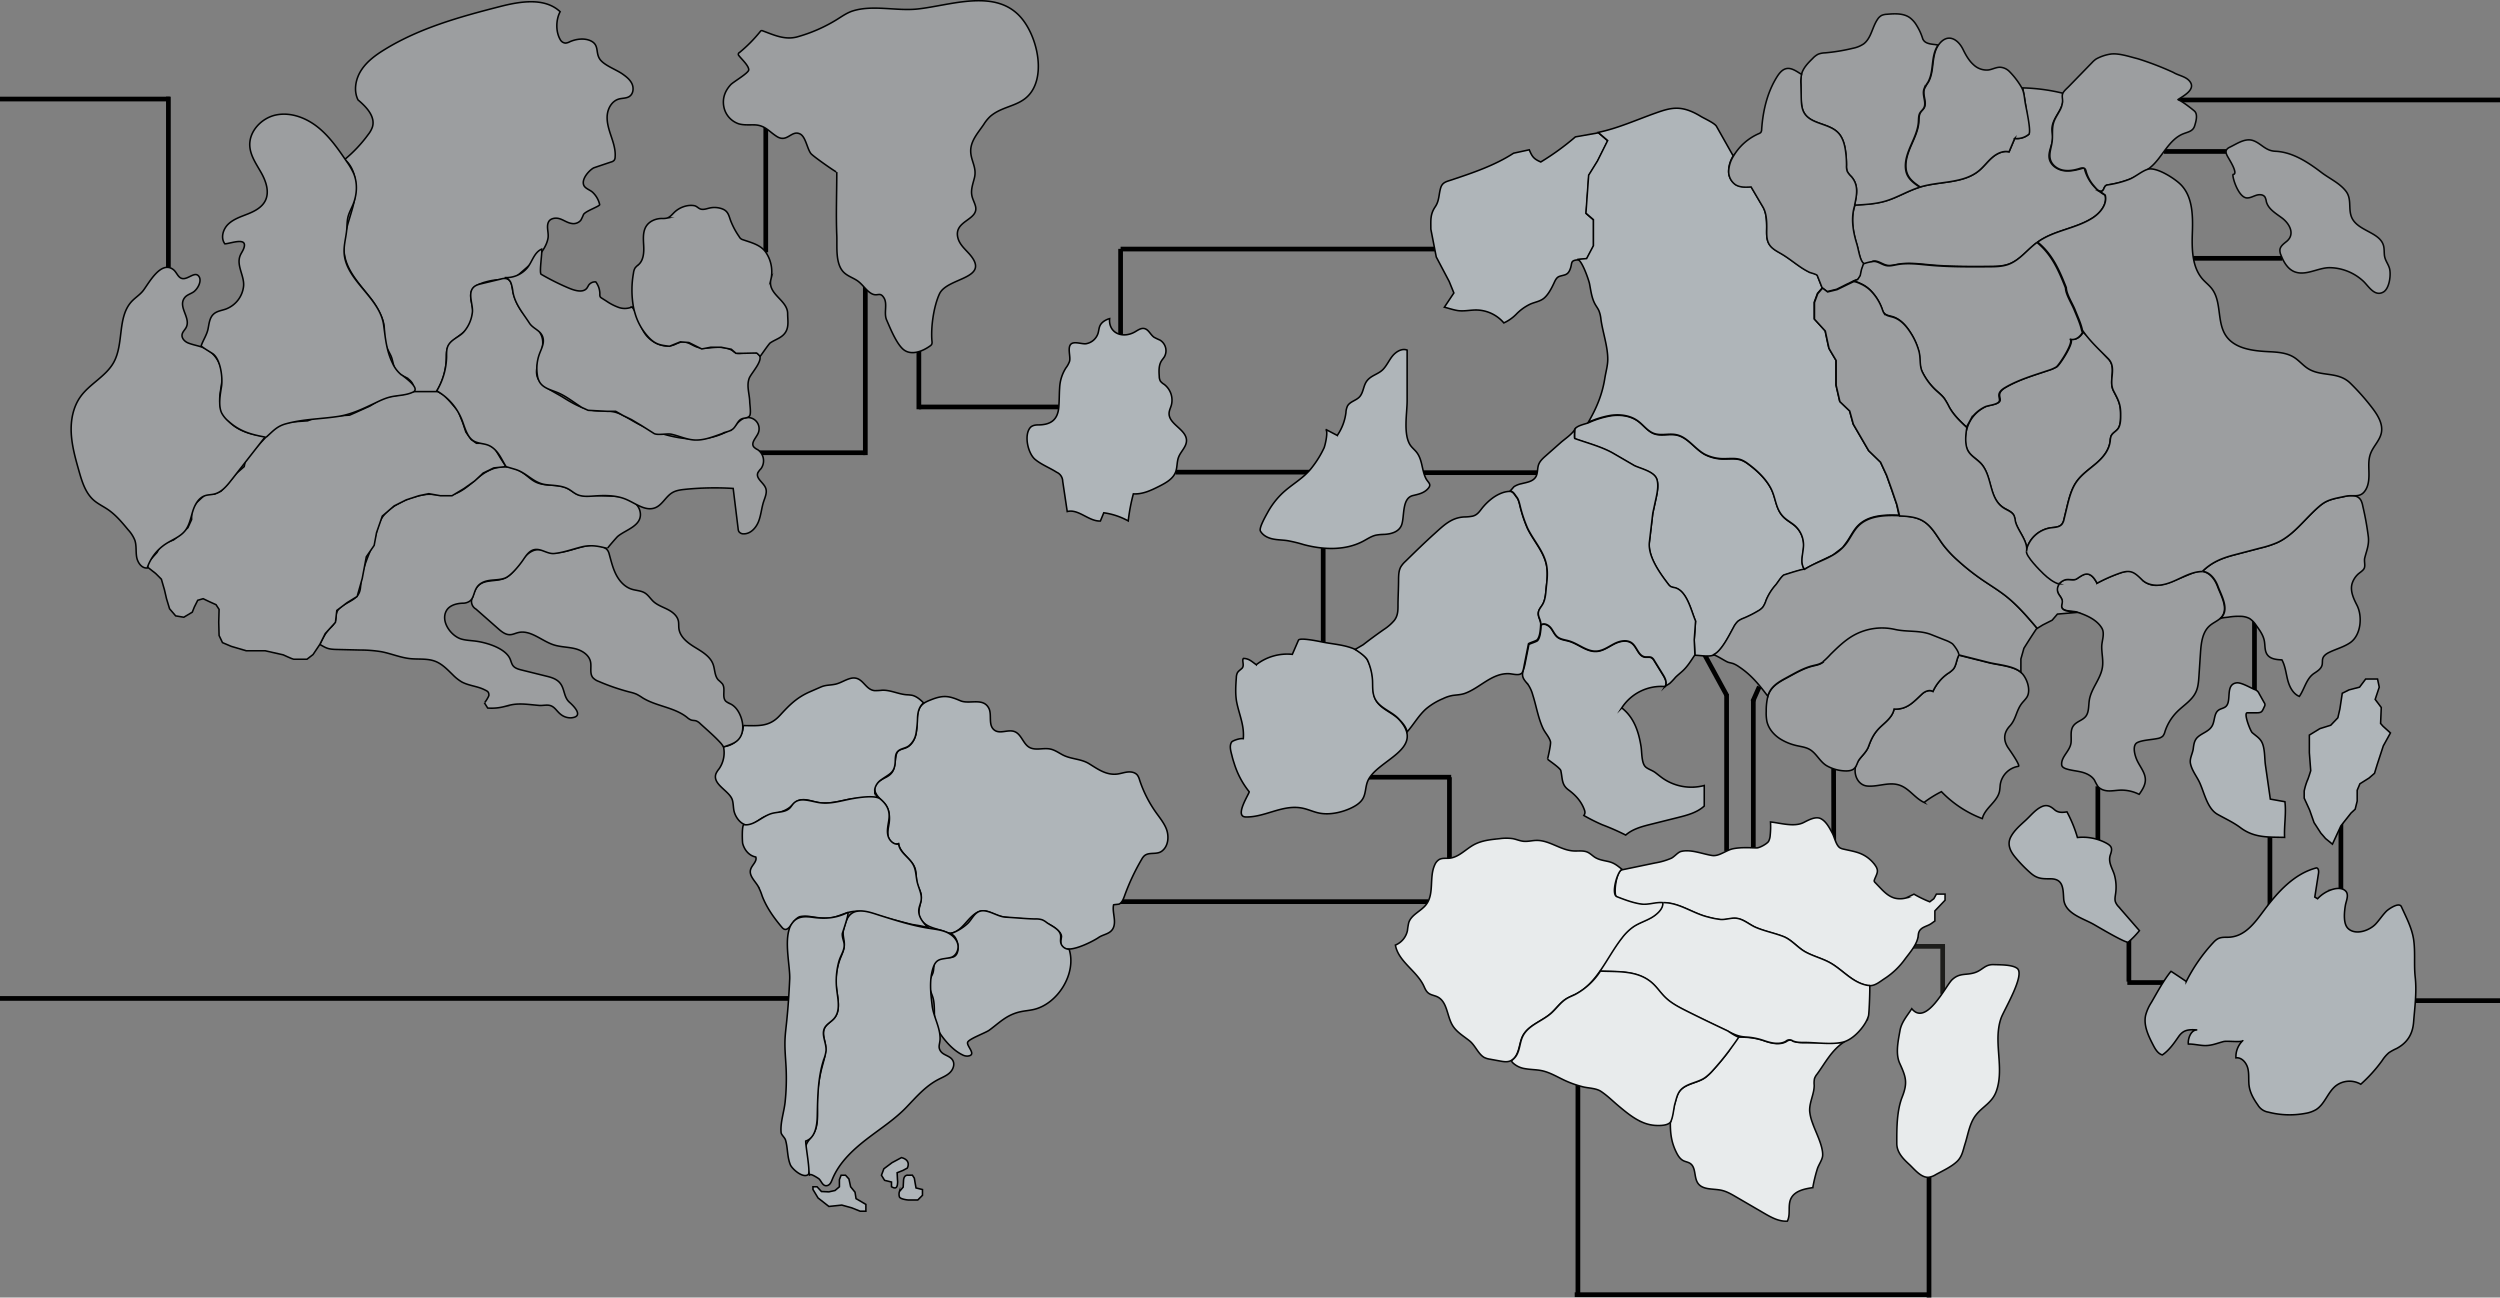 <svg xmlns="http://www.w3.org/2000/svg" viewBox="0 0 1593.52 827.05"><rect x="0" y="0" width="1593.52" height="827.05" fill="#808080" stroke="none"/><defs><style>.cls-1,.cls-2{fill:none;stroke-width:3px;}.cls-1,.cls-3{stroke:#000;}.cls-1,.cls-2,.cls-3,.cls-4,.cls-5,.cls-6{stroke-miterlimit:10;}.cls-2{stroke:#1d1d1b;}.cls-3{fill:#afb5b9;}.cls-4,.cls-6{fill:#9c9ea0;}.cls-4{stroke:#010202;}.cls-5{fill:#e8ebec;}.cls-5,.cls-6{stroke:#050606;}</style></defs><title>Mapa</title><g id="Lineas_negras" data-name="Lineas negras"><line class="cls-1" x1="1379.33" y1="96.54" x2="1430.62" y2="96.54"/><line class="cls-1" x1="1383.99" y1="164.65" x2="1454.76" y2="164.65"/><line class="cls-1" x1="1437.02" y1="388.41" x2="1437.02" y2="445.93"/><line class="cls-1" x1="1492.11" y1="513.49" x2="1492.11" y2="571.63"/><line class="cls-1" x1="1446.87" y1="533.55" x2="1446.87" y2="596.75"/><line class="cls-1" x1="1337.19" y1="501.2" x2="1337.19" y2="541.6"/><line class="cls-1" x1="1356.97" y1="593.21" x2="1356.97" y2="625.68"/><line class="cls-1" x1="1168.76" y1="490.01" x2="1168.84" y2="537"/><line class="cls-1" x1="1117.58" y1="445.93" x2="1117.58" y2="540.28"/><line class="cls-1" x1="923.88" y1="495.39" x2="923.88" y2="547.08"/><line class="cls-1" x1="695.65" y1="574.72" x2="910.26" y2="574.72"/><line class="cls-1" x1="502.67" y1="636.41" y2="636.41"/><line class="cls-1" x1="488.11" y1="77.43" x2="488.11" y2="160.82"/><line class="cls-1" x1="551.56" y1="288.58" x2="478.54" y2="288.58"/><line class="cls-1" x1="585.69" y1="259.4" x2="674.91" y2="259.4"/><line class="cls-1" x1="714.28" y1="158.62" x2="714.28" y2="241.39"/><line class="cls-1" x1="749.35" y1="300.95" x2="845.94" y2="300.95"/><line class="cls-1" x1="875.82" y1="301.28" x2="980.13" y2="301.28"/><line class="cls-1" x1="843.41" y1="349.32" x2="843.41" y2="411.9"/><line class="cls-1" x1="1539.85" y1="637.82" x2="1593.52" y2="637.82"/><line class="cls-1" x1="1387.89" y1="63.71" x2="1593.52" y2="63.71"/><line class="cls-1" x1="107.33" y1="170.38" x2="107.33" y2="61.62"/><line class="cls-1" y1="63.13" x2="108.24" y2="63.13"/><line class="cls-1" x1="1229.57" y1="750.33" x2="1229.57" y2="827.05"/><line class="cls-1" x1="1229.57" y1="825.26" x2="1003.73" y2="825.26"/><line class="cls-1" x1="1005.77" y1="825.26" x2="1005.77" y2="687.81"/><line class="cls-1" x1="1100.55" y1="542.4" x2="1100.55" y2="442.36"/><line class="cls-1" x1="1100.55" y1="443.05" x2="1086.33" y2="416.98"/><line class="cls-1" x1="1117.23" y1="447.09" x2="1121.42" y2="437.64"/><line class="cls-1" x1="1094.18" y1="432.04" x2="1094.21" y2="432.1"/><line class="cls-1" x1="866.37" y1="495.39" x2="924.99" y2="495.39"/><line class="cls-1" x1="919.48" y1="158.75" x2="714.28" y2="158.75"/><line class="cls-1" x1="1384.69" y1="626.28" x2="1355.97" y2="626.28"/><line class="cls-1" x1="585.69" y1="200" x2="585.69" y2="260.88"/><line class="cls-1" x1="551.56" y1="170.36" x2="551.56" y2="290.08"/><line class="cls-2" x1="1238.28" y1="603.22" x2="1238.28" y2="633.47"/><line class="cls-2" x1="1201.32" y1="603.22" x2="1239.78" y2="603.22"/></g><g id="Brasil"><path class="cls-3" d="M807.27,605.47a9.23,9.23,0,0,1-1.19-.4c-7.36-3.17-10.83-3.77-18.71-.68-2.31.91-4.72,1.89-6.34,3.79-2.12,2.48-2.44,6-2.56,9.26s-.11,6.81-1.06,10-3,6.35-6.15,7.63c-1.85.76-4.13,1-5.32,2.57a6.76,6.76,0,0,0-1,2.93c-1.11,6.53-.47,10.33-6.52,13.35-4.14,2.07-9.2,5.22-5.94,10.72,1.53,2.58,4.18,4.32,5.91,6.78,2.26,3.21,2.75,7.39,2.25,11.29-.39,3-1.3,6-.63,9s3.84,5.62,6.6,4.38c.94,6.36,8.49,9.76,10.52,15.87,1.05,3.18.47,6.7,1.39,9.92.67,2.32,2.09,4.4,2.49,6.77.73,4.45-2.29,9-1.26,13.36.77,3.27,3.66,5.65,6.73,7s6.42,2,9.56,3.16a11.25,11.25,0,0,0,3.67,1,8.62,8.62,0,0,0,4.79-1.87c5.9-4,10.15-14.25,18.46-12,3.55,1,6.28,2.82,10,3.49a102.93,102.93,0,0,0,11.75,1.15c8.14.54,16.32,1.34,22.76,6.88,1.42,1.22,2.95,2.67,3,4.54a23,23,0,0,1-.4,2.44c-1.37,12.23,20.36.72,24-1.81,3.12-2.17,7.35-2.15,9.26-5.86,2.31-4.48-.68-10.26.33-15,0-.16,3.2-.29,3.65-.53,1.81-1,2.64-3.26,3.3-5.08A139.84,139.84,0,0,1,921.64,706a8.4,8.4,0,0,1,1.66-2.17c3.15-2.59,7.88-.4,11.23-3,4.31-3.33,4.55-9.9,2.62-14.48-1.58-3.75-4.22-6.93-6.57-10.26a77.59,77.59,0,0,1-10.37-20.63,9.54,9.54,0,0,0-1.3-2.91c-1.36-1.79-3.88-2.31-6.13-2.1s-4.4,1-6.63,1.3c-7.07.92-12.46-3.09-18.12-6.58-5.23-3.22-11.43-2.77-16.9-5.66-2.58-1.37-5-3.13-7.91-3.7-4.45-.88-9.48,1.17-13.38-1.14s-5-8.44-9.42-10c-4-1.45-8.93,1.62-12.46-.73-4.53-3-1.67-9.8-3.76-14C820.89,603.26,813,606.9,807.27,605.47Z" transform="translate(-193.86 -158.38)"/></g><g id="Colombia"><path class="cls-3" d="M782.47,606.36c-1.83-1.94-4.51-4.2-7.28-4.8a27.27,27.27,0,0,0-3.5-.33c-5.24-.41-10.21-3.07-15.46-2.89a43.2,43.2,0,0,1-4.81.26c-6.5-.52-7.6-9.85-15.55-7.76-3.31.87-6.22,2.93-9.55,3.66s-6.05.4-9.24,1.79l-6.68,2.91c-8.71,3.78-13.25,8.5-19.5,15.27-6.91,7.51-14,6.42-23.27,6.42A13.71,13.71,0,0,1,655,634.29a18,18,0,0,1-2.84,14.22,13.66,13.66,0,0,0-1.92,3c-2.55,7,8.9,11,10.5,17,.6,2.25.51,4.62,1,6.88.78,3.33,3.31,7.15,6.59,8.5,4.89,2,8.92-3.38,13.19-5,5.35-2.06,11.48-2.37,16.06-6.16a43,43,0,0,1,4-3.43c4.63-2.94,10.44.41,15.37.85,6.2.55,11.4-.93,17.34-2.16,6.21-1.28,12.63-.38,18.93-.64-.67-1.73-2.1-3.79-1.76-6a9.66,9.66,0,0,1,4.29-6.08c5.33-3.77,8.42-4.3,8.74-11.54.09-2,0-4.28,1.19-5.92,1.76-2.37,5.09-2.27,7.34-3.92a13,13,0,0,0,4.7-7.9,69.49,69.49,0,0,0,1-10.5c.24-3.51,1.06-6.74,3.83-9.11Z" transform="translate(-193.86 -158.38)"/></g><g id="Peru"><path class="cls-3" d="M754.86,667.59c-3.16-2.52-13.61-.86-17.27-.22-7.17,1.26-14.37,3.78-21.73,2.59-5.5-.89-12-3.56-16,.34-1,1-1.62,2.2-2.59,3.16-2.9,2.86-7.6,2.33-11.52,3.45-6.21,1.78-11.26,8-17.65,7.13-1.47-.2-1.11,11.07-.83,12.05,1.14,4.1,4,7.69,8.32,8.55,1,2.8-2.48,5.11-3.3,8-1.11,3.85,2.69,7.15,4.76,10.59a36.75,36.75,0,0,1,2.6,6.2c2.82,7.43,7.51,14,12.66,20.08,4.2,4.94,6.79-5.74,11.6-6.88a17.38,17.38,0,0,1,6.43,0c4.62.64,9.33,1.53,13.91.66,4.31-.81,8.25-3.12,12.58-3.81,7.82-1.24,16.49,2.56,24,4.5l13.23,3.42c2.76.71,10.24,1.22,12.22,3.15-3.5-3.41-7.28-7.56-6.75-12.42.22-2.08,1.24-4,1.51-6.07.5-3.83-1.56-7.46-2.48-11.2s-.75-7.57-2.42-10.91c-2.51-5-8.77-8-9.5-13.58-3.3.65-6.27-2.56-6.9-5.86s.33-6.66.74-10C761.2,674.92,759.07,671,754.86,667.59Z" transform="translate(-193.86 -158.38)"/></g><g id="Uruguay"><path class="cls-3" d="M798.66,753.76h0c5.39-1.18,8.48,12.36,3,14.52-1.76.69-3.73.44-5.62.38s-4,.13-5.31,1.47c-2,2-1.37,5.34-2.11,8.08-.56,2-2,3.82-2.39,5.91-.84,4,2,7.8,2.7,11.83,1.32,7.41-.93,13.14,3.51,20.21,3.41,5.42,9,11.76,14.84,14.56a6.37,6.37,0,0,0,3.3.82c6.37-.58-.82-6.41.07-8.8.81-2.21,11.46-6,13.81-7.74,4.11-3,7.85-6.53,12.32-8.94a28.77,28.77,0,0,1,7.51-2.78c2.79-.61,5.65-.8,8.43-1.44,15.34-3.5,27.56-23,22.6-38.41a5.53,5.53,0,0,1-4.86-2.9c-1.42-2.71.34-5-1.13-7.66-1.56-2.88-5.84-4.64-8.37-6.51a11.61,11.61,0,0,0-2.84-1.71,14.1,14.1,0,0,0-4.68-.52c-6.18-.15-12.41-.82-18.59-1.14-5.2-.27-11.21-5.16-16.15-3.86-3.83,1-5.36,5.32-8,7.83C807.54,749.94,802.85,752.84,798.66,753.76Z" transform="translate(-193.86 -158.38)"/></g><g id="Argentina"><path class="cls-3" d="M735.67,741.51a8,8,0,0,1,4.68-2.31c4.85-.74,10,1.31,14.53,2.73,10.3,3.22,20.63,6.52,31.29,8.18,3.62.56,7.32.95,10.7,2.34s6.5,4,7.44,7.55-1,7.89-4.57,8.72c-5.62,1.3-8.88.2-11,6.24-2.68,7.83-1.68,16.39-.72,24.43.85,7.12,5.12,13.7,5.06,21,0,3.42-1.67,5.4.52,8.27,2,2.56,6,2.69,7.63,5.76,1.34,2.5.13,5.72-1.92,7.68s-4.76,3-7.28,4.31c-8.25,4.27-14.08,11.14-20.39,17.71-7.06,7.35-15.63,13-23.73,19.13-9.62,7.28-19,15.7-23.55,26.89-.62,1.55-1.33,3.32-2.92,3.85-3.06,1-3.88-2.55-5.46-4.11-.34-.34-6.67-4.52-6-2.08a79.68,79.68,0,0,1-2.8-15.25c-.44-5.81,3.11-7.69,5.57-12.12,2.87-5.2,2.13-12.16,2.06-17.85a90,90,0,0,1,3-23.89c1.24-4.72,2.88-9.52,2.19-14.35-.48-3.35-2-6.82-.82-10s4.56-4.58,6.6-7.14c4.07-5.09,2-12.45,1.25-18.93a40.19,40.19,0,0,1,2.41-18.87c1.09-2.84,2.52-5.64,2.62-8.67.11-3.23-1.32-6.5-.53-9.64C732.43,747.64,733.32,743.89,735.67,741.51Z" transform="translate(-193.86 -158.38)"/><polygon class="cls-3" points="518.19 758.19 521.43 763.59 528.35 769 536.57 768.13 542.84 769.86 548.24 772.02 551.92 772.02 551.92 767.7 545.65 764.02 545 759.92 542.19 756.46 541.11 751.49 538.95 749.11 536.13 749.11 535.05 751.92 535.05 756.46 532.24 758.84 528.35 759.7 523.6 759.49 520.78 756.46 518.19 756.46 518.19 758.19"/><path class="cls-3" d="M768.49,896.24l-6.06,3.25-5.19,3.89-1.54,4.11,2,3.24,4.41,1.08v3s2.5,1.73,3.37,0,.43-4.76.43-4.76l-.21-4.16,3.67-1.46,2.81-1.51S775,898,768.49,896.24Z" transform="translate(-193.86 -158.38)"/><path class="cls-3" d="M772.77,907.49s-2.77-.65-3,3.46l-.21,4.1-2.38,2.81a5.63,5.63,0,0,0,0,3.46c.65,1.52,5.58,1.95,5.58,1.95h6.09l3-3v-3.67l-4.11-1-.64-3.58-.44-2.65-1.24-1.93Z" transform="translate(-193.86 -158.38)"/></g><g id="Chile"><path class="cls-3" d="M696.67,751.5c-2.53,9.3.88,23.46.55,31-.42,9.44-1.06,18.9-2.07,28.31-.38,3.57-.82,7.15-.94,10.74-.19,5.83.44,11.65.71,17.47a142.89,142.89,0,0,1-.63,21.89c-.67,6.27-3.11,13-2.56,19.3.13,1.54,2.34,3.25,2.81,4.79,1.52,5,1,10.53,3.05,15.71,1.07,2.72,8.12,9,11.45,6.32,1.56-1.24-1.75-18.27-1.6-21.34,5.93-1.87,7.2-9.57,7.35-15.78.28-12.24.33-24.71,4.18-36.33A22.42,22.42,0,0,0,720.4,828c.29-4.84-3.11-9.91-1-14.25,1.31-2.66,4.3-4,6.21-6.27,4.11-4.85,2.33-12.09,1.59-18.4a46.78,46.78,0,0,1,1.41-18c1.14-4.08,4.18-7.58,3.15-12-.44-1.85-1.15-3.68-1-5.57,0-.37,4.92-14.16,3.31-13.42-7,3.39-13.49,4.12-21.37,3.09-4.17-.55-8.64-1.11-12.15,1.75A12.4,12.4,0,0,0,696.67,751.5Z" transform="translate(-193.86 -158.38)"/></g><g id="Mexico"><path class="cls-4" d="M655.14,634.51c4.64-1.71,9.37-2.72,11.34-7.91,1.4-3.72.91-7.93-.53-11.63-1.24-3.23-3.31-6.3-6.39-7.87a11.79,11.79,0,0,1-3-1.69c-2.77-2.72,0-7.93-2.23-11.11a24.82,24.82,0,0,0-2.61-2.51c-2.4-2.58-2.11-6.6-3.31-9.92-1.84-5.1-7-8.08-11.63-10.91s-9.53-6.57-10.19-12c-.2-1.6,0-3.24-.34-4.82-.73-3.36-3.76-5.72-6.83-7.29s-6.43-2.7-9-5c-1.93-1.77-3.31-4.15-5.54-5.52-2.52-1.53-5.66-1.5-8.46-2.42-4.35-1.41-7.67-5.06-9.78-9.12s-3.18-8.56-4.4-13a8.28,8.28,0,0,0-1.06-2.59,6.38,6.38,0,0,0-2.63-2c-10.71-4.86-23,5.61-34.49,3-2.09-.48-4.1-1.4-6.25-1.52-5-.28-9.11,3.69-12.08,7.69S520,525,515.42,527c-5.26,2.23-12.07.58-16.36,4.37-2.25,2-3.21,5-4.07,7.89a5.59,5.59,0,0,0,2.26,7.36L511.3,559c2.24,2,4.79,4.06,7.77,3.93,1.71-.08,3.28-.89,4.94-1.3,8-2,15,5.27,22.8,7.79,4.36,1.41,9.06,1.32,13.51,2.41s9,3.91,9.95,8.39c.7,3.34-.67,7.27,1.41,10a9.13,9.13,0,0,0,3.79,2.49,135.61,135.61,0,0,0,20,6.85,23.47,23.47,0,0,1,4.19,1.33,35.14,35.14,0,0,1,3.71,2.24c8.81,5.5,20.24,6,28.39,12.49a9.08,9.08,0,0,0,2.6,1.69c1,.35,2.21.24,3.26.58a7.78,7.78,0,0,1,2.66,1.83c4.38,4,8.94,7.87,12.94,12.25C653.91,632.71,654.5,633.66,655.14,634.51Z" transform="translate(-193.86 -158.38)"/></g><g id="Canada"><polyline class="cls-4" points="279.05 249.65 270.62 249.65 263.49 249.65"/><path class="cls-4" d="M472.29,407.63a41.1,41.1,0,0,0,6-20.14c.07-2.38-.06-4.82.73-7.06,1.8-5,7.48-7.33,11.23-11.12a17.49,17.49,0,0,0,4.87-14.2c-.49-4.07-2.36-8.48-.3-12,1.24-2.11,3.6-3.28,5.91-4.12a40.31,40.31,0,0,1,16.36-2.34c3.13.2,4.8-.93,7.12-3,6.75-6.06,17.19-13.89,18.94-23.37.62-3.35-1.15-7.2.29-10.31,1.07-2.34,4.23-2.92,6.72-2.28,2.77.72,5,2.62,7.9,3.09a6.15,6.15,0,0,0,6-2,31.07,31.07,0,0,0,1.72-3.64c1.25-2.27,10.55-5.29,10.31-6.38a15.4,15.4,0,0,0-4.53-7.85c-1.6-1.49-4.63-2.31-5.55-4.36-1.74-3.85,3.16-9.43,6.24-11.15,3.68-1.28,7.38-2.51,11.08-3.75a4,4,0,0,0,2-1.1,3.48,3.48,0,0,0,.61-2c.39-4.52-1.07-9-2.51-13.29s-2.89-8.76-2.53-13.29,3-9.19,7.4-10.45c2.26-.65,4.85-.38,6.8-1.7,2.49-1.69,2.83-5.41,1.54-8.12s-3.79-4.61-6.26-6.32c-3.88-2.68-11.48-5.38-14.15-9.24-3-4.33-.14-9.21-6.14-11.86-4-1.74-9.18-1-13,.7a7,7,0,0,1-2.77.87,4.12,4.12,0,0,1-3.33-2.18c-3-5.08-2.83-12.74-.09-17.82-9.83-9.23-25.47-6.6-38.53-3.25-25.37,6.51-51,13.61-73.31,27.34-5.69,3.49-11.25,7.54-14.89,13.13s-5.05,13-2.1,19c5.3,4.44,11.17,10.6,9.19,17.22a16.12,16.12,0,0,1-2.63,4.74,86.91,86.91,0,0,1-15.05,16c8.22,6.9,8,19.64,5.25,30s-7.29,20.91-5.26,31.46c1.9,9.9,9.22,17.7,15.44,25.63a52.86,52.86,0,0,1,8.19,13.56,22.06,22.06,0,0,1,1.66,7.37c.09,2.95-.24,5.95.49,8.85s2.35,5.46,3.63,8.13c1.53,3.22,1.4,7.41,3.7,10.23,1.42,1.75,3.63,2.52,5.58,3.51a11,11,0,0,1,4.23,3.59c1.25,1.87.66,3.9,1,6" transform="translate(-193.86 -158.38)"/></g><g id="California"><path class="cls-4" d="M493.37,541.48a7.75,7.75,0,0,1-4.65,1.39c-4,.14-8.51,1.38-10.4,4.93-3.71,6.92,3.22,16.24,9.88,18,2.95.79,6,.86,9.07,1.28,6.75.92,18.33,4.33,21.57,11,.73,1.51,1,3.27,2,4.6,1.27,1.67,3.47,2.27,5.51,2.78l16.14,4c3.68.91,7.21,2.14,9.19,5.55,2.09,3.59,1.84,8.07,5.16,11,2.74,2.43,9.53,9.18,1.06,9.92a9.87,9.87,0,0,1-6.68-2.25c-2.46-1.89-3.68-4.71-6.65-5.58-2.13-.62-4.71.09-6.91-.07-6-.45-12.12-1.59-18.14-.34-1.66.34-3.28.86-4.94,1.25a32.68,32.68,0,0,1-9.86.76l-2.17-3.46c.27.42,3-4,2.94-4.74,0-2.27-1-2.56-3-3.56-4.62-2.27-10-2.47-14.49-5a28.15,28.15,0,0,1-5.5-4.42c-3.38-3.28-6.72-6.87-11.12-8.58-5.09-2-10.8-1.16-16.24-1.76-6.21-.68-12.07-3.23-18.21-4.4a84.22,84.22,0,0,0-13.38-1.06l-15.2-.37c-5.23-.13-6.38-.73-10.61-3.21,1.8-3.82,3.55-7.43,6.58-10.48a12.49,12.49,0,0,0,3.16-3.92c.65-1.68.36-3.59.82-5.33,1.65-6.36,11.38-6.95,14.34-12.82,1.07-2.11,1.06-4.57,1.27-6.92.79-8.8,4.84-16.92,7.91-25.2,1.74-4.69,2.48-10.24,4.71-14.63,2.11-4.18,6.36-7.61,10.34-9.91a50.36,50.36,0,0,1,18.05-6.34c6.68-.79,13.24,1.94,19.76-.77,5.3-2.21,9.52-6.33,13.95-10,9.31-7.7,19.76-9.87,29.9-2.08,2.29,1.76,4.41,3.8,7,5,6.15,2.92,13.82.85,19.92,3.87,1.92.94,3.57,2.34,5.44,3.36,3.56,1.94,8.6,1.16,12.55,1.27,5.29.14,10.58.29,15.85.71,5.51.44,11.91,4.23,12.7,10.28,1.08,8.4-9.4,10.8-14.43,15.09-.61.52-6.76,7.58-6.49,7.65-5.95-1.52-10.53-2.47-16.68-.93-5.54,1.38-11.53,3.59-17.21,4.15-4.47.45-8.33-3.32-12.68-2.47-3.43.67-5.52,4.12-7.34,6.76-2.47,3.57-7.69,10-11.56,11.43-5,1.83-10.77.3-15.5,3.52C495.58,533.53,496.64,538.94,493.37,541.48Z" transform="translate(-193.86 -158.38)"/></g><g id="Oregon"><path class="cls-4" d="M516.38,455.81l-3.24-5L509,443.92l-5-3h-6.48l-3.3-2.38-3.41-4.75-1.94-5.84-3-7.57-5.19-6.05-3.89-4.11L472.92,408H457.35l-5,1.51-6.7,1.08-7.57,1.3-8.22,5.19-9.51,4.32L416.7,423,396,424.24l-6.06,2.38-9.51.65-8.87,1.51-7.78,7.79L356,444.78l-5.41,5.63-1.08,5.4-5,4.33-5.19,6.27-4.54,5-4.33,1.94H325l-5.62,5.19L316,482.84v6.7l-2.38,5.19-9.08,7.78-7.79,2.81-2.81,5.19L288.05,517v3l5,3.89,3.67,3.67,1.95,6.71L300,540l1.94,6.41,3.89,4.54,5.19.86,5.41-3.24,1.3-3.25,2.16-4.32,3.46-1,3.89,1.86,4.32,1.95,1.95,3-.22,8.21.22,8.44,2.16,4.54,5.62,2.38,9.52,2.81h12.1l11.46,2.59s6.06,2.81,6.71,2.81h8.43l3.89-3,4.33-6.48,3.46-6.92,6.48-7.14.87-7.56,6.48-4.92,6.49-4,3.24-11.46,2.6-13.84,5-7.24,1.51-8.11,3.68-10.59,7.57-6.49,7.78-3.89,8-2.59,6.27-1.3,7.35,1.3H482l7.57-4.55,6.7-4.75,5.62-5.19,6.7-3.24Z" transform="translate(-193.86 -158.38)"/></g><g id="Nueva_York" data-name="Nueva York"><path class="cls-4" d="M516.38,455.81l5.83,1.73c7.77,2.3,11.52,8.88,20,9.81,4.87.54,10,.48,14.27,2.92,1.71,1,3.2,2.35,5,3.22,3.33,1.63,7.25,1.31,10.95,1.05,6.94-.48,14.15-.58,20.55,2.15,6.11,2.6,12.38,7.79,18.54,5.32,4.52-1.81,6.67-7.09,10.85-9.59,2.44-1.46,5.36-1.84,8.2-2.13a188.74,188.74,0,0,1,30.63-.57l3.16,25.77a4.58,4.58,0,0,0,.43,1.67,3.56,3.56,0,0,0,3.25,1.49c4.34,0,7.79-3.88,9.36-7.94s1.86-8.49,3.21-12.62c.92-2.78,2.33-5.74,1.33-8.5-1.29-3.58-6.39-6.13-5.07-9.7a10.4,10.4,0,0,1,2-2.71A8.58,8.58,0,0,0,676.81,445a8.13,8.13,0,0,1-2.52-1.79c-1.89-2.55,1.39-5.62,2.74-8.5a7.14,7.14,0,0,0-9.94-9.28,19.42,19.42,0,0,0-3.92,3.45c-9.55,9.44-24.63,10.68-37.84,8.25a86.85,86.85,0,0,1-27.31-10c-4.36-2.49-8.64-5.41-13.57-6.38-4.32-.85-8.81-.13-13.15-.86-6.71-1.13-12.79-4.63-18.48-8.2-4.75-3-12.33-6.24-15.46-11-5-7.7,4.23-17.76,2.14-26.71-1.71-7.37-10.06-12.21-14-18.49a36.46,36.46,0,0,1-4.64-10.85c-.66-2.83-.5-7.5-4-8.6a6.89,6.89,0,0,0-3.7.21L501,339.16c-2,.49-4.19,1-5.57,2.62-3.45,3.92.09,11-.47,15.68a23.06,23.06,0,0,1-5.38,12.4c-2.91,3.33-8,4.75-10.06,8.79-1.12,2.19-1,4.78-1,7.25a44.26,44.26,0,0,1-6.24,21.61,37.16,37.16,0,0,1,16.18,18.94c2,5.23,3.45,11.7,8.68,13.67,3.51,1.32,6.7.95,10,3.12,4.7,3.11,6.41,8,9.3,12.57" transform="translate(-193.86 -158.38)"/></g><g id="Terranova"><path class="cls-4" d="M515.52,335.3a5.52,5.52,0,0,1,4.1,3.61,27,27,0,0,1,1.18,5.59c1.32,7.67,6.43,13.51,10.52,19.84,2.58,4,8.1,4.7,8.82,10.32.41,3.2-1.29,6.23-2.41,9.25a27.1,27.1,0,0,0-1.37,13.47,12.28,12.28,0,0,0,1.52,4.63c2.24,3.64,6.85,4.82,10.83,6.39,5.86,2.31,10.72,6.4,16,9.68l4,1.84,12.33.65h5.29l4.76,2.7,5.3,2.59,6.38,3.79,7.89,5c2.19,1.39,8.47-.1,11.26.54,4.81,1.1,9.36,3.28,14.34,3.64,5.36.37,10.6-1.47,15.65-3.28l5.86-2.11a10.73,10.73,0,0,0,3.05-1.46c2.37-1.82,3.11-5.45,5.85-6.62,1.65-.71,4.09-.37,5.08-2.07.88-1.51.08-6.79,0-8.62-.1-5-2.1-10.06-.43-14.94,1.2-3.51,9.82-12,6.13-15.52-2.34-2.24-9.36-.61-12.31-.56a5.39,5.39,0,0,1-2.15-.24,7.79,7.79,0,0,1-1.79-1.2c-3.21-2.42-7.54-2.63-11.56-2.39-3.74.23-8,1-11.64-.27s-6.38-4.13-10.58-3a31.39,31.39,0,0,0-3.66,1.52c-6.07,2.42-13.22-.58-17.57-5.46-4.76-5.36-5.1-13.55-9.54-18.54a11.68,11.68,0,0,1-8.45.26,34.21,34.21,0,0,1-7.77-4l-3-1.9a2.69,2.69,0,0,1-1-.89,3.07,3.07,0,0,1-.22-1.57,12.73,12.73,0,0,0-2.6-7.9,5,5,0,0,0-4.62,2.22,17.33,17.33,0,0,1-1.1,1.85c-2.88,3.47-9.22.85-12.4-.52a153.06,153.06,0,0,1-16.68-8.4c-1.36-.81.78-13.95.36-16.06-4.87,2.08-6.08,8.12-9.18,11.91A17.5,17.5,0,0,1,515.52,335.3Z" transform="translate(-193.86 -158.38)"/></g><g id="Labrador"><path class="cls-4" d="M597.62,354.05c.27,1.34.59,2.66,1,4a37.54,37.54,0,0,0,9,15.66c4.18,4.27,7.36,4.74,13,5.37l6.92-2.81,5.41.44,8.22,4.1L647,379.7h6.49L660,381l3,2.59h4.33l8.62-.21c.53,0,2,1.77,2.42,2.14.11.09,5.55-8,6.47-8.59,3.49-2.38,7.77-3.22,10-7.24,1.92-3.5,1.07-7.58,1.07-11.39,0-8.71-13-12.29-10.66-21.84A22.11,22.11,0,0,0,682,319.2c-3.34-4.82-9.33-6.17-14.55-8a3.67,3.67,0,0,1-2.44-2,48.2,48.2,0,0,1-5.53-10.42c-1.09-3.13-1.59-5.8-5.05-7.17a14.19,14.19,0,0,0-8.5-.57c-1.74.42-3.49,1.07-5.29.66-1.52-.35-2.58-1.9-4.17-2.2-4.4-.82-9.43,1.06-12.61,4.06-1.53,1.45-2.89,3.29-4.93,3.86a12.29,12.29,0,0,1-3.27.22c-3.74.06-7.63,1.59-9.74,4.7-2.4,3.55-2,8.22-1.77,12.51s0,9.14-3.11,12.08a15.14,15.14,0,0,0-2.3,2.15,7.63,7.63,0,0,0-1.07,3.22A61.38,61.38,0,0,0,597.62,354.05Z" transform="translate(-193.86 -158.38)"/></g><g id="Alaska"><path class="cls-4" d="M363.18,436.45l-21.72,27.79c-3,3.86-6.39,8-11.15,9.08-1.89.45-3.89.39-5.73,1-4.21,1.38-6.57,5.82-7.88,10.05s-2.08,8.8-4.83,12.27c-3.11,3.93-8.13,5.69-12.33,8.42a29.52,29.52,0,0,0-11.87,15.38c-3.57.25-6.14-3.56-6.72-7.09s0-7.25-1.15-10.64a21.8,21.8,0,0,0-4.22-6.59c-3.9-4.71-7.86-9.49-12.91-12.94-3-2.05-6.38-3.61-9.1-6-5.3-4.69-7.47-11.89-9.4-18.69-2.23-7.85-4.46-15.78-4.89-23.93s1.12-16.65,5.86-23.29c5.91-8.27,16.16-12.92,21.13-21.79,6.74-12,2.18-29.09,11.67-39.11,2.24-2.36,5.12-4.11,7.13-6.68,3.43-4.39,11.3-19.6,19.27-13.46,2.14,1.64,2.93,5.05,5.56,5.67,3.64.85,7.87-4.46,10.42-1.72,2.75,2.94-.55,8.6-3.18,10.34-1.84,1.22-4.18,1.81-5.54,3.55-4.71,6,4.34,13,.79,19.26-.8,1.42-2.14,2.59-2.45,4.19-.48,2.43,1.66,4.65,4,5.54,5.23,2,9.93,1.93,14.39,5.85a20.81,20.81,0,0,1,7.1,14.17c.35,6.29-2.22,12.56-1.37,18.8s5.31,11.87,10.81,15.21S356.78,435.81,363.18,436.45Z" transform="translate(-193.86 -158.38)"/></g><g id="Yukon"><path class="cls-4" d="M363.7,436.88c4.29-3.75,6.55-6.76,12.47-8.38,10.87-3,22.23-3,33.31-4.69,8.45-1.28,16-5,23.67-8.64,3.74-1.79,7.17-3.42,11.28-4.12,4.3-.74,8.77-.85,12.78-2.78,5.2-2.49-7.24-10.75-8.19-11.54a20.31,20.31,0,0,1-5-6.94c-3.87-8-4.46-15.66-5.62-24.2-2.41-17.67-24.34-28.38-25.2-46.19-.23-4.89,1.22-9.69,1.66-14.56.24-2.77.16-5.58.84-8.28s2.08-5.14,3.14-7.71c2.6-6.3,3.07-13.64.43-19.94a43.46,43.46,0,0,0-4.36-7.45c-5.37-7.92-10.89-15.94-18.35-21.93s-17.26-9.78-26.64-7.89-17.59,10.6-16.82,20.14c.5,6.17,4.35,11.47,7.36,16.88s5.27,12.12,2.49,17.66c-2.11,4.21-6.6,6.62-11,8.38s-9,3.21-12.47,6.43-5.14,8.93-2.29,12.68c3.89-.2,15.24-4.85,11.88,3.33-.62,1.52-1.64,2.85-2.21,4.38-2.36,6.37,2.94,12.88,2.25,19.39a17.58,17.58,0,0,1-11.25,14.46c-2.63.93-5.59,1.26-7.7,3.08-2.81,2.43-3,6.34-3.71,9.71-.87,3.94-3.11,7-4.4,10.76,2.24,1.76,4.81,3.22,7.22,4.77,5.22,3.38,6.68,15.57,5.78,21.12-.8,5-2.12,12,.05,16.72a17.39,17.39,0,0,0,4.43,5.39c7.38,6.66,14.64,8.46,24.11,10.22" transform="translate(-193.86 -158.38)"/></g><g id="Groenlandia"><path class="cls-4" d="M762.6,370.43c-1.44-3-2.67-6-3.61-8.11-1.9-4.39.7-10.13-1.65-14-2.53-4.14-3.94-.95-7.42-2.53-3.9-1.78-6.06-6.34-10.21-8.89-2.5-1.54-5.35-2.57-7.56-4.51-6.06-5.31-4.6-16.68-4.91-23.92-.56-13.45,0-26.94,0-40.4,0,.51-15.12-10.07-16.49-11.8-2.43-3.07-3.31-10.82-7-12.55-5.5-2.57-8.11,5.86-14.75,1.64-5.17-3.29-7.55-7.22-14.3-7.39-3.37-.09-6.83.28-10.06-.7a14.29,14.29,0,0,1-9.41-10.91c-1-5.35.76-10.05,4.4-14,1.75-1.87,11.5-7.43,11.49-9.51,0-2.64-4.71-6.94-6.17-8.89a1.24,1.24,0,0,1,.27-2.11,91.67,91.67,0,0,0,13.22-13.35,1.46,1.46,0,0,1,.7-.58,1.5,1.5,0,0,1,.88.13c7.2,2.66,13.92,5.87,21.72,3.92a98.31,98.31,0,0,0,26-11.41c3.17-2,6.29-4.17,9.87-5.26,12.82-3.93,27.67.23,41-1.17,21.19-2.23,50.24-13.55,66.46,5.94,8.92,10.71,14.3,31.35,7.69,44.37C846.56,226.71,834,224.8,825,232.62a25.34,25.34,0,0,0-4.09,5.06c-3.36,5-8,9.93-8.31,16.29-.28,6.53,4.08,10.93,2.37,17.76-.93,3.7-2.36,7.47-1.65,11.21.42,2.27,1.61,4.32,2.24,6.54,2.75,9.51-14.48,9.21-11,21,1.1,3.68,4.09,6.42,6.69,9.25,15.32,16.69-13.56,15.14-18.58,26-3.71,8.08-5.57,21.36-4.76,30.2a3.57,3.57,0,0,1-.17,1.9,3.1,3.1,0,0,1-1.06,1.07c-4.87,3.51-11.78,6.1-16.61,2.54C767.34,379.41,764.74,374.88,762.6,370.43Z" transform="translate(-193.86 -158.38)"/></g><g id="Australia"><path class="cls-3" d="M1627.31,848.84c0,.7.12,1.4.22,2.09.69,4.34,3,8.27,5.54,11.84a9.52,9.52,0,0,0,6.68,4.5,54.19,54.19,0,0,0,23.4.81,19.59,19.59,0,0,0,7-2.43c5.54-3.52,7.38-10.93,12.48-15.07a14.29,14.29,0,0,1,16-1.1,93.32,93.32,0,0,0,13.65-15.12,22.5,22.5,0,0,1,4.32-5,34,34,0,0,1,4.82-2.63c7-3.71,10.31-9.32,10.89-16.85.75-9.64,2.09-19.21,1-28.89-.85-7.88.17-16-1-23.8-1.1-7.38-4.75-14.12-7.77-20.85-1.48-3.28-8.47,1.72-9.61,2.89-2.46,2.5-4.37,5.49-6.75,8.07-3.83,4.15-12.83,7.53-17.66,2.88-3.24-3.11-2.35-10.75-1.7-14.69.5-3,2.79-7.33-.4-9.65-2.08-1.52-5-1.35-7.44-.65a21.37,21.37,0,0,0-9.87,6.06l-1.79-1.08,2.37-15.11c.21-1.36.08-3.24-1.28-3.48-14.11,3.63-24.62,15.26-33.34,26.94-6.11,8.2-12.48,17.28-23.45,17.28-3.85,0-5.92.12-8.73,3.11A106.48,106.48,0,0,0,1587.4,784c0-.08-9.71-6.55-9.75-6.5-4.9,6.13-8.53,13-12.47,19.82a28.86,28.86,0,0,0-3.69,8.26c-1.39,6.49,1.76,13,4.81,18.91,1.36,2.62,3,5.5,5.85,6.31,4.31-2.94,7.35-7.3,10.27-11.54,3.18-4.64,6.48-4.72,12-4.39-4.14-.25-6.16,6-5.68,9,3.31-.07,6.57.77,9.87.94,4.66.25,8.18-1.39,12.53-2.53,2.16-.57,11.07.58,12.17-.49a14.28,14.28,0,0,0-4.25,10.87c3.75-.45,6.83,3.26,7.66,7C1627.4,842.63,1627.12,845.76,1627.31,848.84Z" transform="translate(-193.86 -158.38)"/></g><g id="Java"><path class="cls-3" d="M1680.57,696.46l5.4-11.68,6.49-8.21,2.59-2.38,1.3-5.19v-6.92l1.73-4.11,5.84-3.67,3.46-3,1.73-5.62,3.89-11.89,4.54-8.22-4.76-4.32-1.51-1.73.43-10.17-3.89-5.18,2.6-7.79-1.09-5.19h-7.56l-3.9,5.19-6.7,1.73-4.32,2.16-1.52,10-1.29,5.62-4.54,4.76-6.92,2.16-6.71,4.11v11.24l.87,11.46s-1.73,5.62-2.16,6.27a39.38,39.38,0,0,0-2,6.7v4.54l3.46,7.57,2.81,8,4.33,6.7,3,3.46Z" transform="translate(-193.86 -158.38)"/></g><g id="Borneo"><path class="cls-3" d="M1650.08,692.14c-.38-7.6,1.12-15,.21-22.73l-9.31-1.67-3.06-21.28c-.57-4-.38-8-1.29-12-1.15-5-3.59-6-7.18-9.07-1.16-1-5.74-12.66-3.15-12.66,1.87,0,3.74,0,5.61,0,3.67,0,3.7-.52,5.31-4a2.12,2.12,0,0,0-.15-2.48l-3.22-5.75a4.7,4.7,0,0,0-3-2.66c-2.67-1.14-8.47-4.59-11.36-4.2-7.49,1-2.9,11.66-6.9,15.11-1.31,1.13-3.21,1.28-4.61,2.29-2.78,2-2.36,6.22-3.75,9.36-1.81,4.09-6.39,5-9.45,7.75-2.23,2-2.56,4.62-2.92,7.44-.43,3.28-2.46,6.28-1.76,9.58.85,4,3.47,7.45,5.32,11,3.37,6.54,5,17.36,11.91,21.26,5,2.82,10,5.06,14.62,8.51C1630.79,692.61,1639.86,691.88,1650.08,692.14Z" transform="translate(-193.86 -158.38)"/></g><g id="Sumatra"><path class="cls-3" d="M1557.54,751.58l-13.27-15.25a9.33,9.33,0,0,1-2-3.05c-.55-1.63-.17-3.39.06-5.09a29,29,0,0,0-.79-12.37c-1.37-4.25-4.1-7.94-2.5-12.64,1.34-3.92,1.14-5.44-3-7.6a32,32,0,0,0-18-3.36,83.1,83.1,0,0,0-6.69-16.35c-2.93.46-5.6.67-8-1.43s-4.74-3.4-8.06-1.89c-4.06,1.85-7,5.72-10.26,8.69-3.49,3.22-7.29,6.4-9.51,10.68-2.56,5,0,9.54,3.27,13.34a88.15,88.15,0,0,0,9.62,9.8c4.13,3.5,7.19,3.47,12.46,3.48,8.13,0,8,6.14,8.39,12.58.54,9.45,11.84,12.41,18.83,16.29,2.19,1.22,21.18,12.58,22.4,11.46A56.63,56.63,0,0,0,1557.54,751.58Z" transform="translate(-193.86 -158.38)"/></g><g id="Madagascar"><path class="cls-5" d="M1467.87,813.49a32.14,32.14,0,0,1,1.51-6.19c1.8-5.07,15.48-27.53,10.27-31.65-3.16-2.49-11.13-2.26-15-2.41-5.52-.2-6.91,3.31-11.73,5-5.68,2-9.87-.05-14.8,4.64-4.14,3.93-16.44,29.87-25.68,18.45-2.9,4.48-6.57,8.59-7.51,13.94-1.16,6.6-3,14.81-.12,21,4,8.74,5.07,12.3,1.52,21.34-3.48,8.87-3.48,20.2-3.44,29.63,0,5.64,4,9.73,7.88,13.28,3.36,3.07,7.62,8.8,12.66,8.24a11.75,11.75,0,0,0,4.3-1.67c4.4-2.44,10.12-5,13.74-8.57,3.14-3.07,3.67-7.11,5-11.25,1.9-6,2.82-12.88,6.75-18,4.38-5.65,10.36-7.88,13.06-15.2C1471,841.14,1465.88,826.82,1467.87,813.49Z" transform="translate(-193.86 -158.38)"/></g><g id="Sudafrica"><path class="cls-5" d="M1349.4,915.07a96,96,0,0,1,2.87-11.7c.82-2.58,3.2-5.77,3.36-8.42.36-6.26-4.67-15.29-6.63-21.26a27.47,27.47,0,0,1-1.64-7.12c-.26-5.59,2.93-10.87,2.89-16.47a14.23,14.23,0,0,1,.18-4.18,9.42,9.42,0,0,1,1.63-2.87c5.27-7.22,9.15-15,16.74-20.15l-24.42.1c-2.55,0-5.18,0-7.5-1a5.26,5.26,0,0,0-2.14-.68,5.09,5.09,0,0,0-2.3,1c-4.21,2.34-9.45,1.08-14-.5-5.79-2-10.45-2.37-16.47-2.37-1,0-5.71,8.3-6.35,9.14-3.11,4.15-6.43,8.16-9.92,12a31.09,31.09,0,0,1-5.4,5c-4.5,3-11.14,3.5-15,7.35-2.57,2.55-3.09,6.21-4.15,9.66l-2.6,11.68c0,6.89.74,12.47,3.91,18.78,1,2,2.27,4,4.27,5.09,1.43.75,3.14.92,4.48,1.83,3.83,2.58,2.28,8.83,4.93,12.62,3.06,4.36,9.62,3.34,14.83,4.44,3.38.71,6.42,2.47,9.4,4.21l17.87,10.4c4.6,2.68,9.57,5.45,14.88,5.1,2.23-4.34.18-9.91,2.27-14.32,2.33-4.94,8.6-6.29,14-7.05Z" transform="translate(-193.86 -158.38)"/></g><g id="Egipto"><path class="cls-5" d="M1385.91,786.66c3.64-.12,6.35-2.72,9.79-4.9a48.49,48.49,0,0,0,12.54-12.2c3.08-4.1,7.68-9.3,8.28-14.53a15,15,0,0,1,.23-1.77c1-4.09,5.34-4.2,8.14-6.21l2.27-1.62V739l6.49-6.81v-3.9h-5.51l-1.63,2.92-2.59,2a74.78,74.78,0,0,1-10.07-4.88s-4.87,2.39-5.48,2.54a14.83,14.83,0,0,1-5.86.19c-4.31-.8-7.45-3.88-10.36-6.94l-3.11-3.25a1.72,1.72,0,0,1-.53-.83,1.61,1.61,0,0,1,.13-.86c1.42-3.81,3.08-5.4.65-9a21.74,21.74,0,0,0-8.18-7.11c-3.76-1.88-8.14-2.48-12.19-3.46a6.87,6.87,0,0,1-2.37-.89c-2.42-1.69-3.35-6.66-4.74-9.26-1.78-3.3-4-7.69-7.56-9.35-3.24-1.49-7.81,1.06-10.72,2.54-6,3.06-14.73.34-21.14-.34a52.07,52.07,0,0,1-.2,8.56,9.69,9.69,0,0,1-1,3.76c-.88,1.54-5.83,4.27-7.57,4.22-5-.13-10.11-.46-15.06.52-4.45.88-8.9,5-13.38,4.31-6.12-.94-13.62-4.14-19.82-2.57-2,.5-4.25,3.38-6.2,4.32a44.12,44.12,0,0,1-10.32,3l-21.09,4.39c-3.81.79-5.69,16.53-3.31,17.46,4.73,1.86,10,3.87,15.26,4.66s9.56-1.05,14.75-1c10.14.06,18.68,6.83,28.28,9.15a52.79,52.79,0,0,0,8,1.58c3.08.24,5.92-.85,9-.83,5.12,0,9,3.92,13.42,5.84,5.63,2.42,11.83,3.59,17.57,5.81,5.41,2.09,9.11,7.11,14.17,9.87,4.59,2.51,9.73,3.87,14.41,6.22,8.66,4.33,14.81,13,24.61,15A8.27,8.27,0,0,0,1385.91,786.66Z" transform="translate(-193.86 -158.38)"/></g><g id="Etiopia"><path class="cls-5" d="M1254.21,733.71c10.15.06,18.69,6.83,28.28,9.15a52.79,52.79,0,0,0,8,1.58c3.08.24,5.92-.85,9-.83,5.12,0,9,3.93,13.42,5.84,5.63,2.42,11.83,3.59,17.57,5.81,5.41,2.09,9.11,7.11,14.17,9.88,4.59,2.51,9.73,3.87,14.41,6.21,8.66,4.33,14.81,13,24.62,15a8.1,8.1,0,0,0,1.93.17c.3,0-.28,17.82-.77,19.46a20.9,20.9,0,0,1-2.29,4.91c-2.95,4.75-8.44,10.43-14.11,11.78-7.28,1.73-16.85.16-24.36.19-2.55,0-5.17,0-7.5-1a3.46,3.46,0,0,0-4.44.27c-4.21,2.34-9.45,1.09-14-.5a43,43,0,0,0-11.5-2.25c-4.9-.3-7.23-1.65-11.72-3.77-8.83-4.18-17.65-8.39-26.37-12.78-4.88-2.45-9.8-5-13.68-8.86-2.74-2.72-4.89-6-7.74-8.62-9.27-8.5-21.85-7.38-33.41-7.87,3.13-7.51,8.87-14.81,13.73-21.38a32.46,32.46,0,0,1,7.11-7c3.57-2.42,7.78-3.7,11.52-5.83,3.2-1.82,7.84-5.58,7.34-9.68" transform="translate(-193.86 -158.38)"/></g><g id="Sahara"><path class="cls-5" d="M1227.75,712.48c-3.09,1.37-7.11,16-3.28,17.46,4.73,1.85,10,3.86,15.26,4.66,4.76.73,9.34-1.32,14-.88.5,4.1-4.14,7.86-7.34,9.68-3.75,2.13-8,3.42-11.52,5.84a32.46,32.46,0,0,0-7.11,7c-9.75,12.41-15.7,29-29.85,36a63.42,63.42,0,0,0-5.79,2.85c-3.89,2.43-6.48,6.44-9.95,9.44-5.82,5-14.31,7.44-17.79,14.31-2.44,4.8-2,13.12-7.7,15.71-2.07.94-4.47.54-6.7.13l-6.36-1.16a12,12,0,0,1-3.72-1.12c-3.73-2.1-5.73-7.67-9.28-10.52-3.84-3.09-8.33-5.61-10.93-9.95-3.59-6-3.27-15-9.56-18.13-1.9-.94-4.18-1.13-5.84-2.46s-2.24-3.2-3.13-5c-4.69-9.41-16-15.2-17.86-25.55a12.84,12.84,0,0,0,7.69-9.32,43.81,43.81,0,0,1,.82-5c1.65-5.14,7.81-7.22,11.09-11.5,5.33-6.94,1.81-17.38,5.48-25.31a7.28,7.28,0,0,1,2.86-3.42c1.94-1.06,4.31-.63,6.51-.84,6-.58,10.37-5.78,15.69-8.64,4.92-2.64,10.64-3.24,16.2-3.79a29.64,29.64,0,0,1,8.62,0c2.26.45,4.41,1.43,6.71,1.66,2.73.27,5.45-.52,8.2-.57,8.25-.17,15.41,6.24,23.64,6.72,3,.18,6.24-.44,9,.82,1.77.81,3.13,2.3,4.79,3.32,2.84,1.73,6.19,2,9.33,2.84C1223.32,708.76,1225.07,710.44,1227.75,712.48Z" transform="translate(-193.86 -158.38)"/></g><g id="Zaire"><path class="cls-5" d="M1258.44,873.82a3.09,3.09,0,0,0,.54-.84c1.35-3.13,1.61-7.22,2.35-10.57,1.06-3.45,1.58-7.11,4.16-9.66,3.9-3.85,10.54-4.32,15-7.35a31.4,31.4,0,0,0,5.39-5q5.25-5.76,9.93-12c.63-.84,7.17-9.66,6.35-9.14s-7-3.75-7-3.75c-8.83-4.18-17.65-8.39-26.37-12.78-4.87-2.46-9.8-5-13.67-8.86-2.75-2.72-4.9-6-7.75-8.62-9.26-8.5-21.84-7.38-33.41-7.87a43.72,43.72,0,0,1-15.84,14.75c-1.91,1-4,1.7-5.8,2.85-3.88,2.43-6.48,6.44-9.94,9.44-5.83,5-14.31,7.44-17.8,14.31-2,3.91-1.86,8.61-4.14,12.41a10.5,10.5,0,0,1-2,2.38c-1.27,1.17-1.39,1.26.06,2.64a14.41,14.41,0,0,0,7.53,3.41c3.51.63,7.14.54,10.63,1.28,5.14,1.09,9.72,3.92,14.48,6.14a64.4,64.4,0,0,0,11.73,4.15c3.62.9,8.25.8,11.43,2.88,4.06,2.67,7.68,6.33,11.42,9.44,4.72,3.94,9.54,7.94,15.2,10.33a24.62,24.62,0,0,0,10,2C1253.14,875.81,1256.83,875.57,1258.44,873.82Z" transform="translate(-193.86 -158.38)"/></g><g id="Italia"><path class="cls-3" d="M1165.76,582.3c-.38,1.79-1.45,4.23-1.42,6,0,2.94,2.2,4.58,3.82,6.87a22.24,22.24,0,0,1,2.71,6.21c2.24,7,3.37,14.38,6.44,21.1,1.36,3,4,5.54,4.84,8.65.43,1.55-1.84,11.19-1.9,11.14,1.39,1.2,8.53,5.94,8.53,7.52,1.11,5.09.4,8.73,4.76,12,4.54,3.35,8.18,7.24,10.16,12.63a4.86,4.86,0,0,1,.41,2.08,4,4,0,0,1-.68,1.69,116.78,116.78,0,0,0,11.78,5.92,151.72,151.72,0,0,1,14.89,6.55c4.45-3.92,10.44-5.48,16.19-6.91l17-4.25c6-1.5,12.31-3.15,16.87-7.35l0-13.08a32.08,32.08,0,0,1-26-4.3c-1.87-1.26-3.57-2.74-5.39-4.07s-4.81-2.21-6.18-3.64c-2.47-2.57-2.13-9.17-2.73-12.91-1.52-9.44-4.46-18.46-12.28-24.55A30,30,0,0,1,1255.24,596c1.39-2.25,0-5.12-1.41-7.37l-5.54-9a5.18,5.18,0,0,0-1.65-1.88c-1.32-.76-3-.22-4.47-.48-4-.69-4.88-6.23-8.09-8.74s-7.82-1.44-11.4.4-7,4.39-11,4.7c-6.37.5-11.65-4.73-17.79-6.5-2.44-.71-5.14-.91-7.16-2.45s-2.83-3.88-4.31-5.8-4.23-3.4-6.26-2.07c-.14,2.71-.34,7.75-2.23,9.9-.69.79-5.57,2.12-5.57,2.6Z" transform="translate(-193.86 -158.38)"/></g><g id="España"><path class="cls-3" d="M980.49,644.81c-.51-1.56-1-3.14-1.36-4.72-.64-2.56-1.89-6.26-.2-8.72.79-1.14,7.53-3.16,7.37-1.66.87-8.44-2.26-15-4-23-1.17-5.39-.78-11-.39-16.47a7.5,7.5,0,0,1,.62-2.9c.66-1.25,2-2,3-3,1.76-1.81-.29-5.05.91-6.26,3.46,0,5.39,2,8.16,4a32.23,32.23,0,0,1,23-6.61l3.9-9c.86-2,14.39,1,16.32,1.36,9.63,1.8,23.08,2.14,28.15,12.07a31.17,31.17,0,0,1,3.11,12.62c.2,4.35-.3,8.83,2.11,12.72,3.39,5.48,10.77,7.47,15,12.36,16.31,18.69-14.9,25.22-20.56,38.73-1.59,3.81-1.07,8.26-3.46,11.72-1.85,2.68-5,4.45-7.88,5.74-5.6,2.49-12.62,4-18.74,3-3.8-.59-7.32-2.36-11.07-3.19-12.82-2.83-24,5.76-36.53,5.52-7.76-.14,2.65-15.47,2.14-16.09A54.61,54.61,0,0,1,980.49,644.81Z" transform="translate(-193.86 -158.38)"/></g><g id="Francia"><path class="cls-3" d="M1163.82,587.54c1-1.17,1.41-4.36,1.7-5.75l2.59-13c0-.49,4.88-1.82,5.57-2.61,1.89-2.15,2.09-7.19,2.23-9.9.12-2.11-1.61-4.39-1.56-6.66.05-2.57,1.75-4,2.91-6.11,1.89-3.49,1.86-8.23,2.33-12.1.55-4.52.84-9.16-.21-13.63-2-8.3-8.18-14.86-11.88-22.53a85.62,85.62,0,0,1-4.1-11.65c-.7-2.22-1.23-6.22-2.67-8s-2.42-4.12-4.75-4c-3.66.12-7.39,1.9-10.33,3.95a35.91,35.91,0,0,0-6.23,5.71c-2.21,2.51-3.44,5.31-7,6.14a29.28,29.28,0,0,1-5.21.49c-8.25.42-13.15,5.41-19,10.68-6.36,5.71-12.45,11.69-18.55,17.66a16.19,16.19,0,0,0-2.88,3.42c-1.3,2.29-1.4,5-1.46,7.67,0,4.84-.23,9.69-.35,14.53-.1,4.32.43,8.37-2.39,12a30,30,0,0,1-6.71,5.82c-4.46,3.14-8.82,6.32-13.12,9.67l-5.15,3s6.78,4.13,8,7a36.73,36.73,0,0,1,3.11,12.62c.2,4.36-.3,8.83,2.11,12.72,3.39,5.48,10.76,7.47,15,12.36,2.09,2.18,4.42,4.83,4.91,7.88,4.29-4.8,7.44-10.62,12.29-14.85a41.65,41.65,0,0,1,10.61-6.36,23.4,23.4,0,0,1,6.25-2.06c2.63-.36,5.16-.4,7.69-1.3,9.56-3.41,17.12-12.92,28-12.57,2,.06,6.07,1.29,7.86,0A2.05,2.05,0,0,0,1163.82,587.54Z" transform="translate(-193.86 -158.38)"/></g><g id="Islandia"><path class="cls-3" d="M869.28,405.7a25.76,25.76,0,0,1,4-12.8,15.87,15.87,0,0,0,2.31-4.18c.83-2.88-1.47-8.74.9-11,2.15-2,7.11.18,9.73-.26a9.79,9.79,0,0,0,7.57-6.7c.49-1.68.54-3.51,1.36-5.06,1.14-2.15,3.74-3.64,6-4.22-.41,3.82,1.13,7.62,4.79,9.38,3.51,1.68,7.81,1.06,11.2-.85,1.92-1.09,3.91-2.64,6.07-2.21,2.79.56,3.93,3.94,6.27,5.56a40.6,40.6,0,0,0,3.76,1.8,7.92,7.92,0,0,1,2.88,10.51c-.58,1-1.39,1.85-2,2.84-1.73,2.86-1.56,6.44-1.34,9.77a6.31,6.31,0,0,0,.74,3.05,8.38,8.38,0,0,0,2.32,2,12.64,12.64,0,0,1,4.62,13.41c-.48,1.64-1.3,3.2-1.41,4.91-.43,7.15,11.09,10.38,11.09,17.54,0,4-3.67,6.93-5.07,10.66-1.14,3-.73,6.46-1.89,9.47-1.69,4.38-6.22,6.87-10.41,9-5.18,2.62-10.54,5.19-16.5,4.86A118.75,118.75,0,0,0,913,490.42a45.05,45.05,0,0,0-15.59-5.19l-2.16,5.26c-7.46.28-13.89-7.89-21.13-6.05l-2.88-19.3a6.43,6.43,0,0,0-3.84-5.74c-4.49-2.89-9.6-4.76-13.75-8.19-4.5-3.72-7.17-15.19-3.22-20.14,1.16-1.46,3.2-1.84,5.06-1.85,7.92,0,12.61-3,13.26-11.44C869.1,413.61,869,409.6,869.28,405.7Z" transform="translate(-193.86 -158.38)"/></g><g id="Gran_Bretaña" data-name="Gran Bretaña"><path class="cls-3" d="M1038,443.37c.75-2.19,2.58-10.4.81-11.33l7.44,3.89a33,33,0,0,0,5.52-14.5,11.37,11.37,0,0,1,1-4.26c1.67-3,5.91-3.52,8-6.21,2.33-3,2.11-7,4.54-10,2.76-3.41,7-4,10-7,2.51-2.54,3.94-6,6.18-8.72s6-5,9.29-3.7l0,32.36c0,7.78-2.61,21.51,2.09,28.33,1.11,1.61,2.71,2.84,3.92,4.38,3.72,4.71,3.28,11.1,5.76,16.35,1.53,3.24,4.17,3.89,1.57,6.83s-6.14,3.62-9.63,4.45c-7.17,1.71-5.28,13.2-7.18,18.6-1.63,4.62-6.72,5.95-11.28,6.17a29.57,29.57,0,0,0-5.16.49c-2.92.67-5.45,2.43-8.1,3.84-11.42,6.06-25.31,5.51-37.81,2.21a91.94,91.94,0,0,0-10.57-2.57c-3.12-.45-6.31-.42-9.39-1.09s-6.16-2.22-7.73-5c-1.11-1.94,3.64-10.1,4.63-11.91a50.19,50.19,0,0,1,8.39-11.26c6.52-6.57,14.61-10.21,20.25-17.92a63.39,63.39,0,0,0,7.36-12.1A2.76,2.76,0,0,0,1038,443.37Z" transform="translate(-193.86 -158.38)"/></g><g id="Suecia"><path class="cls-3" d="M1114.51,354.19l6.06-9.08-3-7.35-8.22-15.57-3.46-17.73c0-5.58-.47-9.45,2.75-14.2,2.73-4,2.22-7.83,3.53-12.14,1.1-3.64,3.8-4,7-5.09,13.58-4.53,27.49-9.22,39.46-17l10-2.17c1.81,4.35,2.81,5.82,7.34,7.77a164.16,164.16,0,0,0,22.06-16l14.71-2.6,6,5.19-6.49,13-5.62,9.08-1.73,24.21,4.76,4.11v16.65l-4.33,8.22c-2,.18-4,.34-6,.54-4.92.5-3,2.17-4.83,6.38-1.55,3.61-3.67,3.08-6.76,4.18-1.72.62-2.56,2.5-3.33,4.16-1.48,3.18-3.51,7.16-6.18,9.52s-6.22,2.64-9.3,4.12a30.67,30.67,0,0,0-8.68,6.36,26.66,26.66,0,0,1-7.83,5.46,23.42,23.42,0,0,0-17.07-8.22c-4.2-.12-8.4,1-12.53.32C1120.05,355.85,1117.25,354.87,1114.51,354.19Z" transform="translate(-193.86 -158.38)"/></g><g id="Polonia"><path class="cls-3" d="M1222.19,447.59c-7.26-4.2-16.74-6.66-24.64-9.48a53.45,53.45,0,0,1,0-5.69c.63-2.68,6.67-3.67,8.87-4.59a58.54,58.54,0,0,1,14.38-4.42c6-.84,12.47,0,17.34,3.61,3.48,2.56,6.1,6.44,10.16,7.91,4.48,1.62,9.51-.14,14.18.8,7.26,1.48,11.66,8.87,18.15,12.45a26.68,26.68,0,0,0,13.13,2.82c3.44,0,7-.44,10.23.78a18.09,18.09,0,0,1,4.29,2.5c5.52,4.07,11,9.17,14.4,15.42,3.63,6.78,2.87,14.11,9.26,19.43,2,1.68,4.35,2.94,6.3,4.69a16.56,16.56,0,0,1,5.38,12.5c-.12,5.2-2.54,11.05.63,15.17-.46-.6-11.85,3.19-13,3.51-1.44.39-4.29,5.08-5.4,6.37a34.49,34.49,0,0,0-6.24,10,15,15,0,0,1-2.14,4.38,11.11,11.11,0,0,1-2.94,2.28,71.76,71.76,0,0,1-9.06,4.56,14.29,14.29,0,0,0-3.69,1.94,13.92,13.92,0,0,0-2.9,4c-2.67,4.76-7.87,15.72-13.15,17.53-3.09,1.06-8.25,0-11.56,0l-.43-9.62.86-12c-2.84-6.53-5.5-19.52-13.41-21.29a8.48,8.48,0,0,1-2.4-.68,5.71,5.71,0,0,1-1.64-1.61c-5.29-6.92-13-17.58-12-26.65l2.18-18.53,2.16-9.95c.77-3.51,1.57-8.08.45-11.59-1.6-5-9.93-6.68-14.29-8.73Z" transform="translate(-193.86 -158.38)"/></g><g id="Alemania"><path class="cls-3" d="M1274.21,575.82l-.43-9.62.86-12c-2.84-6.52-5.5-19.52-13.42-21.29a8.84,8.84,0,0,1-2.39-.67,5.75,5.75,0,0,1-1.64-1.62c-5.3-6.92-13-17.58-12-26.65l2.18-18.53,2.16-9.95c.76-3.51,1.57-8.08.45-11.58-1.6-5-9.93-6.69-14.29-8.74l-13.4-7.78c-7.26-4.21-16.74-6.67-24.64-9.49-.47-.17-.08-5.07-.07-5.66-2,3.17-6,5.71-8.84,8.19l-9.64,8.52c-1.82,1.61-3.7,3.32-4.52,5.6-.9,2.49-.42,5.42-1.75,7.71-1.82,3.12-5.85,3.58-9,4.4a14.2,14.2,0,0,0-4.79,1.85c-.67.48-2.19,2.81-3,2.83,2.33-.07,3.37,2.31,4.75,4.05s2,5.81,2.66,8a84.33,84.33,0,0,0,4.11,11.65c3.7,7.68,9.92,14.23,11.87,22.53,1.06,4.47.77,9.11.22,13.63-.47,3.87-.44,8.61-2.34,12.1-1.15,2.14-2.85,3.54-2.91,6.11,0,2.27,1.68,4.55,1.57,6.66l.24.51c2-1.33,4.78.15,6.26,2.07s2.39,4.33,4.31,5.8,4.71,1.74,7.15,2.45c6.14,1.77,11.43,7,17.8,6.5,4-.31,7.43-2.86,11-4.7s8.24-2.88,11.41-.4,4.07,8,8.09,8.74c1.49.26,3.15-.27,4.47.48a5.07,5.07,0,0,1,1.64,1.88l5.55,9c1.39,2.25,2.8,5.13,1.41,7.37a32.41,32.41,0,0,0,2.88-1.8,42.72,42.72,0,0,0,3.58-3.78c1.45-1.48,3.12-2.74,4.64-4.16C1269.63,583.07,1271.79,579.35,1274.21,575.82Z" transform="translate(-193.86 -158.38)"/></g><g id="Rusia"><path class="cls-3" d="M1355.41,341.81l-3.08,3.59-2.07,5.62v10.59l6.91,7.57s2.17,10.38,2.38,11,4.54,7.78,4.54,7.78v15.78l2.38,10.38,6.27,6.06,2.31,8.43,9.8,16.86,7.57,7.35,3.89,8.44,3.24,9.08,3.25,9.51,1.49,6.94c-9.25-.39-19.61,0-26.11,6.6-2.94,3-4.7,6.89-7.09,10.32l-2.72,3.71-6.35,4.84-10.15,4.86-7.81,4.09c-3.17-4.13-.75-10-.63-15.17a16.56,16.56,0,0,0-5.38-12.5c-2-1.75-4.29-3-6.3-4.69-6.39-5.33-5.63-12.65-9.26-19.43-3.35-6.25-8.88-11.36-14.4-15.42a18.09,18.09,0,0,0-4.29-2.5c-3.22-1.22-6.79-.81-10.23-.78a26.58,26.58,0,0,1-13.13-2.83c-6.49-3.58-10.89-11-18.15-12.44-4.67-.94-9.7.81-14.18-.8-4.06-1.47-6.68-5.35-10.16-7.91-4.87-3.6-11.35-4.46-17.34-3.61a58.54,58.54,0,0,0-14.38,4.42c5.21-8.87,8.92-17.66,10.55-28,.61-3.84,1.83-8,1.88-11.87.11-8.28-3.2-17.45-4.35-25.73a19.85,19.85,0,0,0-1.3-5.56c-.62-1.38-1.55-2.59-2.3-3.9-2.3-4-2.8-8.8-3.7-13.35-.41-2.09-5-15.69-7.83-15.4,2-.2,4-.37,6-.55l4.33-8.21V298.37l-4.76-4.11,1.73-24.22,5.62-9.08,6.49-13c-2-1.72-4.08-3.48-6-5.19,12.38-2.55,24.57-8.07,36.52-12.31,4.36-1.54,8.83-3.11,13.46-3.09,5.62,0,10.79,2.39,15.5,5.25,2.08,1.27,8.72,4.21,9.9,6.3l10.64,18.85a19.29,19.29,0,0,0-2.92,9.44,10.18,10.18,0,0,0,4.28,8.58c2.89,1.85,6.58,1.68,10,1.45,2.53,4.22,5,8.5,7.49,12.72,2.21,3.68,2.47,8.61,2.49,12.84,0,3.75-.4,7.78,1.53,11,1.77,2.94,5.07,4.5,8,6.24,4,2.4,7.7,5.38,11.57,8a48.71,48.71,0,0,0,6,3.56c.84.4,4.79,1.32,5.11,2.12l3.07,7.78" transform="translate(-193.86 -158.38)"/></g><g id="Arabia"><path class="cls-4" d="M1457.36,680.16l.06,0c1.54-6.67,9.34-10.48,10.88-17.16.38-1.63.35-3.32.62-5a13.91,13.91,0,0,1,11.46-11.15c1.63-.23-5.64-10.56-6.18-11.33-3.39-4.77-3.53-9.77.67-14.31,3.87-4.17,4-9,7.08-13.62,1.17-1.8,2.89-3.2,4-5.06,2.53-4.45-.18-12.22-3.8-15.45-4.65-4.15-14.6-4.77-20.46-6.25L1442.42,576c-1.57,2.86-1.53,6.54-3.64,9a17.72,17.72,0,0,1-3.51,2.74,28.23,28.23,0,0,0-9.35,11.33c-2.22-1.27-5.09-.06-7,1.68-5.4,5-9.58,10-17.76,9.53-.89,4.71-4.8,7.8-8.13,10.87-4.33,4-6.13,7.47-8.16,13s-8,8.26-8.52,14.44c-.41,5,2.45,10.38,7.85,10.83,7,.58,14-3,20.87-.41,5.87,2.18,9.53,8.23,15.23,10.84a70.24,70.24,0,0,1,11.05-6.86A71.12,71.12,0,0,0,1457.36,680.16Z" transform="translate(-193.86 -158.38)"/></g><g id="Israel"><path class="cls-4" d="M1375.85,648.12c1.63-1.5,1.8-3.85,3.13-5.63,2-2.73,4.68-5,5.89-8.29,2-5.51,3.84-9,8.16-13,3.33-3.07,7.24-6.16,8.13-10.87,8.18.51,12.36-4.5,17.76-9.53,1.87-1.74,4.74-3,7-1.68a28.23,28.23,0,0,1,9.35-11.33,17.72,17.72,0,0,0,3.51-2.74c2.12-2.49,2.07-6.17,3.64-9,.71-1.29-3.12-6.43-4.05-7.13a19.56,19.56,0,0,0-4.57-2.29l-8.86-3.5c-7.4-2.92-15.47-1.54-23.21-3.31a37.15,37.15,0,0,0-26.59,4c-5.39,3.1-9.89,7.51-14.33,11.87a51.12,51.12,0,0,1-5.06,4.9c-2.23,1.63-4.39,1.8-7,2.49-5.79,1.55-10.92,4.7-16.17,7.5s-10.25,5.71-11.91,11.79a38.1,38.1,0,0,0-1,9.36,27.9,27.9,0,0,0,.39,6.26c1,4.74,4.39,8.72,8.46,11.34a33.54,33.54,0,0,0,9.28,4c3.38.93,7.13,1.11,10.13,3.09,4,2.65,5.95,7.38,10.21,10a25.26,25.26,0,0,0,11.43,3.33c2,.09,4.21,0,5.85-1.21A4,4,0,0,0,1375.85,648.12Z" transform="translate(-193.86 -158.38)"/></g><g id="Turquia"><path class="cls-4" d="M1442.31,575.79l19.22,4.85c5.86,1.48,15.8,2.09,20.46,6.25v-8.48l1.93-6.82c2.71-4.33,5.44-8.62,8.3-12.86-6.22-7.31-12.49-14.67-20-20.6-4.73-3.71-9.9-6.82-14.86-10.22a147,147,0,0,1-15.7-12.43,69.9,69.9,0,0,1-9.17-9.75c-4-5.41-7.15-11.94-13-15.39-4.46-2.64-9.86-3-15-3.26-9.25-.4-19.61,0-26.11,6.59-2.94,3-4.7,6.89-7.09,10.32-7,10-17.69,11.15-27.14,17.26-.46-.6-11.85,3.19-13,3.51-1.44.38-4.29,5.08-5.4,6.37a34.49,34.49,0,0,0-6.24,10,15,15,0,0,1-2.14,4.38,11.28,11.28,0,0,1-2.94,2.27,70.51,70.51,0,0,1-9.06,4.57,14.29,14.29,0,0,0-3.69,1.94,13.92,13.92,0,0,0-2.9,4c-2.67,4.75-7.87,15.72-13.15,17.53,1.38-.48,8.2,4.27,9.89,4.73,1.15.31,2.32.52,3.43.94a18.44,18.44,0,0,1,3.51,2c7.75,5.17,12.67,11.32,18.2,18.66,1.66-6.08,6.71-9,11.91-11.8s10.38-5.94,16.16-7.49c2.58-.7,4.74-.86,7-2.49" transform="translate(-193.86 -158.38)"/><path class="cls-4" d="M1442.27,575.79c.71-1.28-3.12-6.43-4-7.12a19.56,19.56,0,0,0-4.57-2.29l-8.86-3.5c-7.4-2.92-15.47-1.54-23.21-3.32a37.24,37.24,0,0,0-26.6,4c-5.38,3.1-9.88,7.51-14.32,11.86a51.21,51.21,0,0,1-5.06,4.91" transform="translate(-193.86 -158.38)"/></g><g id="India"><path class="cls-4" d="M1520.62,650.5c-3.16-.79-6.44-1-9.56-2-1.39-.41-3-1.23-3.07-2.67-.39-5.3,5.57-8.84,6-14.37.28-3.54-.63-7.47,1.41-10.36s5.95-3.49,8-6.18,1.67-6.65,2.19-10.11c1.12-7.55,7.27-13.62,8.38-21.17.65-4.34-.48-8.63-.45-13,0-3.73,2.14-8.39.07-11.9-3.26-5.52-10.21-8.4-16-10.26-2.46-.79-9.82-.08-9.8-3.9,0-1.1.46-2.18.39-3.28-.13-2-2-3.52-2.74-5.42a5.5,5.5,0,0,1,.82-5.42,9.18,9.18,0,0,1,3.38-2.36c2.23-1,5.82.38,7.65-.69,2.77-1.63,5.69-4.48,9-2.5,1.92,1.15,3.11,3.2,4.2,5.15a101.59,101.59,0,0,1,14.44-6.39c3-1,6.29-1.94,9.14-.62s4.25,4.21,6.63,6.06a13.15,13.15,0,0,0,9.71,2.2,39.13,39.13,0,0,0,9.73-3l9.35-3.86c2.56-1.06,5.25-2.13,8-1.83,4.78.51,8.17,5,9.84,9.53,2.3,6.19,8,15.43,1.29,20.78-2,1.6-4.41,2.63-6.32,4.33-4.66,4.1-5.4,11-5.83,17.15l-1,15.13c-.24,3.44-.5,7-2,10.08-2.44,5.17-7.71,8.27-11.77,12.3a32,32,0,0,0-7.89,12.83,7.17,7.17,0,0,1-1.37,2.86,6.48,6.48,0,0,1-3.39,1.5c-3.53.78-9.91,1-12.95,2.65s-1.75,7.39-.27,10.82c1.9,4.41,5.62,8.33,5.49,13.13-.1,3.32-2,6.25-3.94,9a24.92,24.92,0,0,0-12.23-2.67c-2.5.1-5,.58-7.48.46s-5.13-1-6.66-2.93a39.9,39.9,0,0,1-2.07-3.81c-1.73-2.83-5-4.4-8.18-5.23Z" transform="translate(-193.86 -158.38)"/></g><g id="Malasia"><path class="cls-4" d="M1608.88,552.83c6.68-5.35,1-14.58-1.29-20.77-1.67-4.52-5.06-9-9.85-9.54,6-5.82,12.28-8.36,20.36-10.48l16.71-4.38a62.21,62.21,0,0,0,10.77-3.52c10.59-4.94,17.51-15.23,26.39-22.84a25,25,0,0,1,3.26-2.45c4.07-2.5,9.15-3.14,13.7-4.16,3.53-.79,7.92-.91,9.88,2.73a12.92,12.92,0,0,1,1.09,3.46,186.73,186.73,0,0,1,3.55,19.62c.58,5.23-1.06,8.65-2.28,13.53-.52,2.09.5,4.74-.34,6.58-.74,1.64-3.14,2.85-4.38,4.18a13.52,13.52,0,0,0-3.46,6c-1.1,4.58,1.1,9.23,3.24,13.42,3.56,7,2.64,18.92-4.29,23.78-4,2.75-8.79,4-13.15,6.07-1.85.88-3.77,2.09-4.37,4.05-.4,1.33-.11,2.78-.44,4.13-.58,2.42-2.92,3.92-5,5.28-5.06,3.3-6.12,9.93-9.5,14.75-4.11-1.7-6.32-6.19-7.43-10.5s-1.53-8.88-3.68-12.78c-3.4-.14-7.28-.52-9.29-3.27-1.81-2.47-1.35-5.86-1.92-8.87-.7-3.69-3-6.84-5.2-9.87a15.23,15.23,0,0,0-4.15-4.31,12.59,12.59,0,0,0-6.11-1.43,36.08,36.08,0,0,0-7.48.52C1613.06,551.93,1609.82,552.08,1608.88,552.83Z" transform="translate(-193.86 -158.38)"/></g><g id="Gobi"><path class="cls-4" d="M1507.73,492.93a3.15,3.15,0,0,0,.36-.37,8.2,8.2,0,0,0,1.42-3.46l1.79-7.4c1.38-5.74,2.84-11.63,6.26-16.43s8.22-7.89,12.54-11.63,8.15-8.36,8.8-14.3a10,10,0,0,1,.59-3.08c1-2.13,3.49-3,4.67-5.05,1.47-2.55,1.41-6.1,1.39-8.94,0-6.56-1.71-9.22-4.54-14.73-3.45-6.72,2.42-14.63-3.44-20.56-5.21-5.27-10.25-12.23-15.89-16.8-1.59,2.82-4.67,5.39-8.16,4.16,3.41,1.2-6.73,16.64-8.51,17.79a22.32,22.32,0,0,1-5,2.19c-9.39,3.17-19,5.94-27.59,10.93-1.88,1.09-3.89,2.6-4,4.77-.06,1.09.39,2.15.38,3.25,0,2.94-7,3.21-9.17,4.26a22.9,22.9,0,0,0-8.75,7.25c-3.83,5.38-6.25,15.09-2.52,21.17,2.16,3.54,6.37,5.41,8.9,8.72,6.53,8.54,4.24,21.81,14.15,27.62,2.25,1.32,5,2.31,6.09,4.69a14.32,14.32,0,0,1,.74,3.2c1.17,5.93,8.36,12.94,7.1,19.38a19,19,0,0,1,15.59-14.72C1503.3,494.52,1506,494.52,1507.73,492.93Z" transform="translate(-193.86 -158.38)"/></g><g id="Siberia"><path class="cls-6" d="M1382.05,326.73c1.56.82,3.07-1,5.39-1.75,3.07-1,6,1.79,9.11,2.46,2.32.49,4.72-.2,7.06-.62,6.7-1.21,13.56-.25,20.34.36,12.64,1.15,25.35,1.07,38,1,4.25,0,8.6-.07,12.58-1.55,7.16-2.64,11.89-9.36,18.06-13.86,10.36-7.56,24.29-8.52,35.08-15.46,5-3.2,9.5-8.79,8-14.52a26.72,26.72,0,0,1-13.3-17.43c-4.17,1.2-8.48,2.42-12.78,1.86s-8.61-3.41-9.49-7.65c-.94-4.56,2.2-9,2.16-13.68,0-1.75-.48-3.46-.47-5.21,0-4.11,2.52-7.72,4.56-11.29s3.71-8,2-11.68a119.56,119.56,0,0,0-25.2-3.3,272.85,272.85,0,0,1,3.91,29.57,11.9,11.9,0,0,1-9,2.65l-3.6,8.53c-3.86-.88-7.84,1.09-10.82,3.69s-5.35,5.87-8.41,8.38c-10.12,8.29-24.87,6.56-37.39,10.35-7.51,2.27-14.28,6.57-21.79,8.81-6.38,1.9-13.1,2.25-19.75,2.59-2.93,8.26-1.39,17.16,1.12,25.31.92,3,1.75,8.76,3.39,11.21A3.5,3.5,0,0,0,1382.05,326.73Z" transform="translate(-193.86 -158.38)"/></g><g id="Taymir"><path class="cls-6" d="M1417.81,277.57c12.52-3.79,27.28-2.06,37.4-10.35,3.06-2.51,5.42-5.78,8.4-8.38s7-4.57,10.83-3.69l3.6-8.53a11.91,11.91,0,0,0,9-2.65c1.81-1.51-2-17.95-2.37-20.57-.49-3.19-.7-6.6-2.26-9.33a50.17,50.17,0,0,0-7.63-10,9.13,9.13,0,0,0-6.12-2.83c-2.52,0-4.84,1.37-7.33,1.73a12.06,12.06,0,0,1-9.39-3.2c-3-2.62-5-6.19-6.76-9.75-3.29-6.82-10-10.83-15.64-3.07-2.43,3.38-3.08,7.69-3.57,11.83s-.92,8.42-3,12a31.41,31.41,0,0,0-2.36,4c-1.53,3.91,1.59,8.56-.09,12.05-.72,1.5-2.19,2.37-2.84,3.94-.73,1.76-.56,4-.75,5.88-.51,4.88-2.66,9.42-4.63,13.92s-3.79,9.24-3.59,14.15C1409,271.27,1412.9,274.22,1417.81,277.57Z" transform="translate(-193.86 -158.38)"/></g><g id="Tartaria"><path class="cls-6" d="M1417.51,277.71c-4.92-3.34-8.86-6.3-9.12-12.85-.2-4.9,1.64-9.64,3.6-14.15s4.12-9,4.62-13.91c.2-1.86,0-4.13.75-5.88.66-1.57,2.13-2.45,2.85-3.95,1.68-3.48-1.45-8.14.09-12.05a30.63,30.63,0,0,1,2.36-4c2.1-3.6,2.53-7.89,3-12s1.15-8.44,3.58-11.83c-3.55-.68-8.65-.3-9.92-4.31a35.08,35.08,0,0,0-3.79-8.2,16.79,16.79,0,0,0-4.44-5c-4.11-2.83-9.53-2.52-14.5-2.1a9.28,9.28,0,0,0-3.3.7,7.2,7.2,0,0,0-2.67,2.53c-3.42,5-4,12-8.87,15.66a18.77,18.77,0,0,1-6.92,2.8,119.13,119.13,0,0,1-17.71,2.91,13.29,13.29,0,0,0-4.34.85,12.43,12.43,0,0,0-3.5,2.71c-3,2.94-6.1,6.09-7.13,10.15a22.87,22.87,0,0,0-.41,6.19l.2,8.68c.08,3.32.2,6.82,1.88,9.69,4.26,7.25,15.48,6.52,21.45,12.45,3.25,3.22,4.45,8,5,12.5a65.32,65.32,0,0,1,.53,8.5,9.88,9.88,0,0,0,.47,3.84,12.89,12.89,0,0,0,2.58,3.28c4.88,5.52,3.49,11.73,2.12,18.22,6.65-.34,13.37-.69,19.75-2.59,7.52-2.24,14.29-6.55,21.79-8.82" transform="translate(-193.86 -158.38)"/></g><g id="Aral"><path class="cls-6" d="M1376.32,288.63c-2.93,8.26-1.39,17.16,1.12,25.31.92,3,1.75,8.76,3.39,11.22a3.54,3.54,0,0,0,1.22,1.23l-1.27,3.58-.81,3.89-1.58,2.44-3,1.13-4.38,2.11-6.48,3.24-6,1.46-3.25-2.43-3.07-7.78c-.32-.79-4.27-1.71-5.11-2.12a47.48,47.48,0,0,1-6-3.56c-3.87-2.64-7.52-5.63-11.57-8-2.95-1.75-6.25-3.31-8-6.25-1.93-3.22-1.52-7.24-1.53-11,0-4.23-.28-9.16-2.49-12.84-2.52-4.22-5-8.5-7.49-12.71-3.42.23-7.11.4-10-1.45a10.21,10.21,0,0,1-4.28-8.58,19.29,19.29,0,0,1,2.92-9.44A35,35,0,0,1,1315,243.54a3.34,3.34,0,0,0,1.2-.73,3.23,3.23,0,0,0,.56-1.94c.79-11.77,3.54-23.64,9.84-33.62,1.5-2.36,3.47-4.79,6.24-5.19,3.36-.49,6.59,2.15,9.35,3.71a22.87,22.87,0,0,0-.41,6.19l.2,8.68c.08,3.32.2,6.82,1.88,9.69,4.26,7.25,15.48,6.52,21.45,12.45,3.25,3.22,4.45,8,5,12.5a65.32,65.32,0,0,1,.53,8.5,9.88,9.88,0,0,0,.47,3.84,12.89,12.89,0,0,0,2.58,3.28c4.88,5.52,3.49,11.73,2.12,18.22" transform="translate(-193.86 -158.38)"/></g><g id="Japon"><path class="cls-6" d="M1660.23,332.39a12.07,12.07,0,0,1-3.63-.72c-4.47-1.66-7.11-6.24-8.83-10.68a7.19,7.19,0,0,1-.68-3.36c.25-2.32,2.42-3.86,4.24-5.34,5.59-4.52,2-11.25-2.78-14.87-4-3-8.9-5.74-10.11-10.58a9,9,0,0,0-.89-2.88c-1.14-1.69-3.63-1.72-5.56-1.1s-3.78,1.72-5.82,1.69c-5.85-.1-10-15-8.83-15,3.17-.16-1.8-8.32-2.36-9.31-1.76-3.1-4.09-6.05.26-8.09s9.71-6,14.87-4.13,7.72,6.51,14.09,6.78c11,.48,20.92,7.09,29.38,13.53,5.12,3.9,11.56,6.72,15.58,11.91,3.71,4.8,1.59,10.53,3.34,15.83,3.17,9.58,18.13,9.87,20.62,18.83.54,1.94.38,4,.57,6,.32,3.4,2.43,5.6,3.26,8.6,1.07,3.85,0,12.77-3.87,15-5.74,3.31-9.6-4-13-7.05a32.25,32.25,0,0,0-20.94-8.45C1673,328.84,1666.44,332.69,1660.23,332.39Z" transform="translate(-193.86 -158.38)"/></g><g id="Kamchatka"><path class="cls-6" d="M1533.31,280.33c1.6-.32,1.49-2.87,3-3.74a3.14,3.14,0,0,1,1.21-.35c9.69-1.48,19.25-4.9,26.94-11.12s11.67-18.05,21.52-21.64c3.09-1.13,5.76-1.61,6.77-4.91.78-2.58,2.23-7.24-.13-9.4-.92-.84-9.71-7.87-10.83-7.08,3.23-2.29,11.61-6.32,8.14-11.44-2.41-3.57-7.37-4-10.75-6.1a192.78,192.78,0,0,0-21.92-8.49c-.34-.1-.67-.21-1-.3-5-1.24-11.62-3.53-16.82-2.94a27.64,27.64,0,0,0-9.5,3.18,15.62,15.62,0,0,0-2.63,2.32l-14.77,15.18c-1.2,1.24-3.07,2.73-3.79,4.33s-.21,3-.18,4.71a13.6,13.6,0,0,1-1.79,6.3c-1.39,2.66-3.2,5.14-4,8-1.1,3.84-.36,8-.88,11.91-.5,3.79-2.15,7.63-1.11,11.31,1,3.49,4.33,6,7.88,6.74s7.26.1,10.72-1c1.13-.36,2.52-.72,3.38.1a3.47,3.47,0,0,1,.77,1.68,23.14,23.14,0,0,0,4.72,8.92c.91,1.06,2.63,3.34,4,3.73A2.42,2.42,0,0,0,1533.31,280.33Z" transform="translate(-193.86 -158.38)"/></g><g id="China"><path class="cls-4" d="M1597.74,522.52c6-5.82,12.28-8.36,20.36-10.48l16.71-4.38a62.21,62.21,0,0,0,10.77-3.52c10.59-4.94,17.51-15.23,26.39-22.84a25,25,0,0,1,3.26-2.45c4.07-2.5,9.14-3.14,13.7-4.16,5.18-1.16,9.59,1.6,13-4.38,1.89-3.35,2-7.39,1.9-11.24s-.35-7.82,1-11.44c1.71-4.74,5.92-8.41,6.92-13.35,1.15-5.67-2.24-11.19-5.75-15.79a145,145,0,0,0-14-15.83c-8.35-8.17-19.58-3.49-28.39-10.3-2.62-2-4.84-4.55-7.65-6.29-4.76-2.93-10.62-3.26-16.21-3.53-10-.5-21.52-1.89-27.11-10.22-5.88-8.77-2.51-21.65-9-30-1.68-2.18-3.92-3.87-5.75-5.92-7-7.91-6.95-19.64-6.59-30.21s.12-22.4-7.27-30c-4.12-4.21-15.78-11.53-21.13-9.91-4,1.22-8,4.94-12.08,6.5a64.89,64.89,0,0,1-13.29,3.42,3.14,3.14,0,0,0-1.21.35c-1.48.87-1.37,3.42-3,3.74a2.42,2.42,0,0,1-1.1-.09l3.53,2.54c1.46,5.73-3.06,11.32-8,14.52-10.79,6.94-24.72,7.9-35.08,15.46,9.41,7.61,13.87,17.89,18.26,29,0,4,4.07,10.31,5.56,14.08,1.7,4.3,3.75,8.57,4.74,13.1,4.74,6.94,10.56,12.18,16.39,18.07s0,13.84,3.44,20.56c2.83,5.51,4.52,8.17,4.54,14.73,0,2.84.08,6.39-1.39,8.94-1.18,2-3.67,2.92-4.67,5.05a10,10,0,0,0-.59,3.08c-.65,5.94-4.43,10.51-8.8,14.3s-9.21,7-12.54,11.63-4.88,10.69-6.26,16.43l-1.79,7.4a8.2,8.2,0,0,1-1.42,3.46,3.15,3.15,0,0,1-.36.37c-1.7,1.59-4.43,1.59-6.81,1.91a18.94,18.94,0,0,0-15.59,14.72c-.57,2.94,8.57,12.17,10.77,14.28,3,2.84,6.23,5.45,10.19,6.7a9.18,9.18,0,0,1,3.38-2.36c2.23-1,5.82.38,7.65-.69,2.77-1.63,5.69-4.48,9-2.5,1.92,1.15,3.11,3.2,4.2,5.15a101.59,101.59,0,0,1,14.44-6.39c7.08-2.5,9.35-.5,14.25,4.25,3.18,3.09,8,3.89,12.43,3.21s8.43-2.67,12.46-4.55c4.23-2,8.67-3.93,13.42-4" transform="translate(-193.86 -158.38)"/><path class="cls-6" d="M1532.21,280.24" transform="translate(-193.86 -158.38)"/></g><g id="Mongolia"><path class="cls-4" d="M1492.17,313c-6.17,4.5-10.9,11.22-18.06,13.87-4,1.47-8.33,1.52-12.58,1.54-12.68.08-25.39.16-38-1-6.77-.61-13.64-1.57-20.34-.37-2.34.42-4.73,1.11-7.06.62-3.14-.66-6-3.41-9.1-2.45a20.55,20.55,0,0,0-5.4,1.41l-1.26,3.58-.82,3.89-1.58,2.43-3,1.14c1.06-.41,4.41,1.25,5.38,1.71a20.94,20.94,0,0,1,5.7,4,32,32,0,0,1,7.5,12.24,8,8,0,0,0,.92,2c1.25,1.71,3.62,2,5.65,2.57,5,1.49,8.68,5.74,11.45,10.16a41.72,41.72,0,0,1,5.24,11.77c1.07,4.19.2,8.81,2,12.74a40.45,40.45,0,0,0,8,11.24c2,2,4.42,3.72,6.14,6a42.68,42.68,0,0,1,3.1,5.38c2.88,5.24,7,9.1,11.28,13.13l3.11-5.68a22.82,22.82,0,0,1,8.75-7.25c2.2-1.06,9.14-1.33,9.17-4.27,0-1.09-.44-2.16-.38-3.25.12-2.16,2.14-3.68,4-4.77,8.57-5,18.2-7.75,27.59-10.93a21.85,21.85,0,0,0,5-2.18c1.78-1.15,11.93-16.6,8.51-17.79,3.5,1.22,6.57-1.34,8.16-4.16l-.49-1.27c-1-4.54-3-8.81-4.75-13.11-1.48-3.76-5.56-10.08-5.56-14.07-4.38-11.08-8.85-21.36-18.26-29" transform="translate(-193.86 -158.38)"/></g><g id="Iran"><path class="cls-4" d="M1485.56,509.81c1.26-6.44-5.93-13.45-7.1-19.38a14.24,14.24,0,0,0-.74-3.19c-1.07-2.39-3.84-3.38-6.09-4.7-9.91-5.81-7.61-19.07-14.15-27.62-2.53-3.31-6.67-5.22-8.9-8.72-3.24-5.07-1-15.25-1-15.25-4.31-4-8.4-7.89-11.28-13.13a42.17,42.17,0,0,0-3.1-5.38c-1.72-2.29-4.1-4-6.14-6a40.4,40.4,0,0,1-8-11.23c-1.77-3.93-.9-8.56-2-12.75a41.72,41.72,0,0,0-5.24-11.77c-2.77-4.42-6.45-8.67-11.45-10.16-2-.6-4.4-.86-5.64-2.56a8,8,0,0,1-.93-2,31.87,31.87,0,0,0-7.5-12.24,21,21,0,0,0-5.7-4.05c-1-.46-4.32-2.12-5.38-1.71l-3.93,1.87L1364.8,343l-6,1.46-3.24-2.44-3.08,3.59-2.07,5.62v10.59l6.91,7.57s2.17,10.38,2.38,11,4.54,7.78,4.54,7.78V404l2.38,10.38,6.27,6,2.31,8.43,9.8,16.87,7.57,7.35,3.89,8.43,3.24,9.08,3.25,9.52,1.72,7.19c5.18.22,10.58.62,15,3.26,5.82,3.45,8.92,10,13,15.4a71,71,0,0,0,9.17,9.75,146.89,146.89,0,0,0,15.7,12.42c5,3.41,10.13,6.51,14.86,10.22,7.55,5.93,13.82,13.29,20,20.6l3.58-2.2,5.94-3,3.35-3.9,12.53-1.05c-2.46-.78-9.82-.08-9.8-3.9,0-1.1.47-2.17.4-3.27-.14-2-2-3.53-2.75-5.43a5.5,5.5,0,0,1,.82-5.42" transform="translate(-193.86 -158.38)"/><path class="cls-4" d="M1485.56,509.81c-.57,2.95,8.57,12.18,10.77,14.28,3,2.84,6.23,5.45,10.19,6.7" transform="translate(-193.86 -158.38)"/></g></svg>